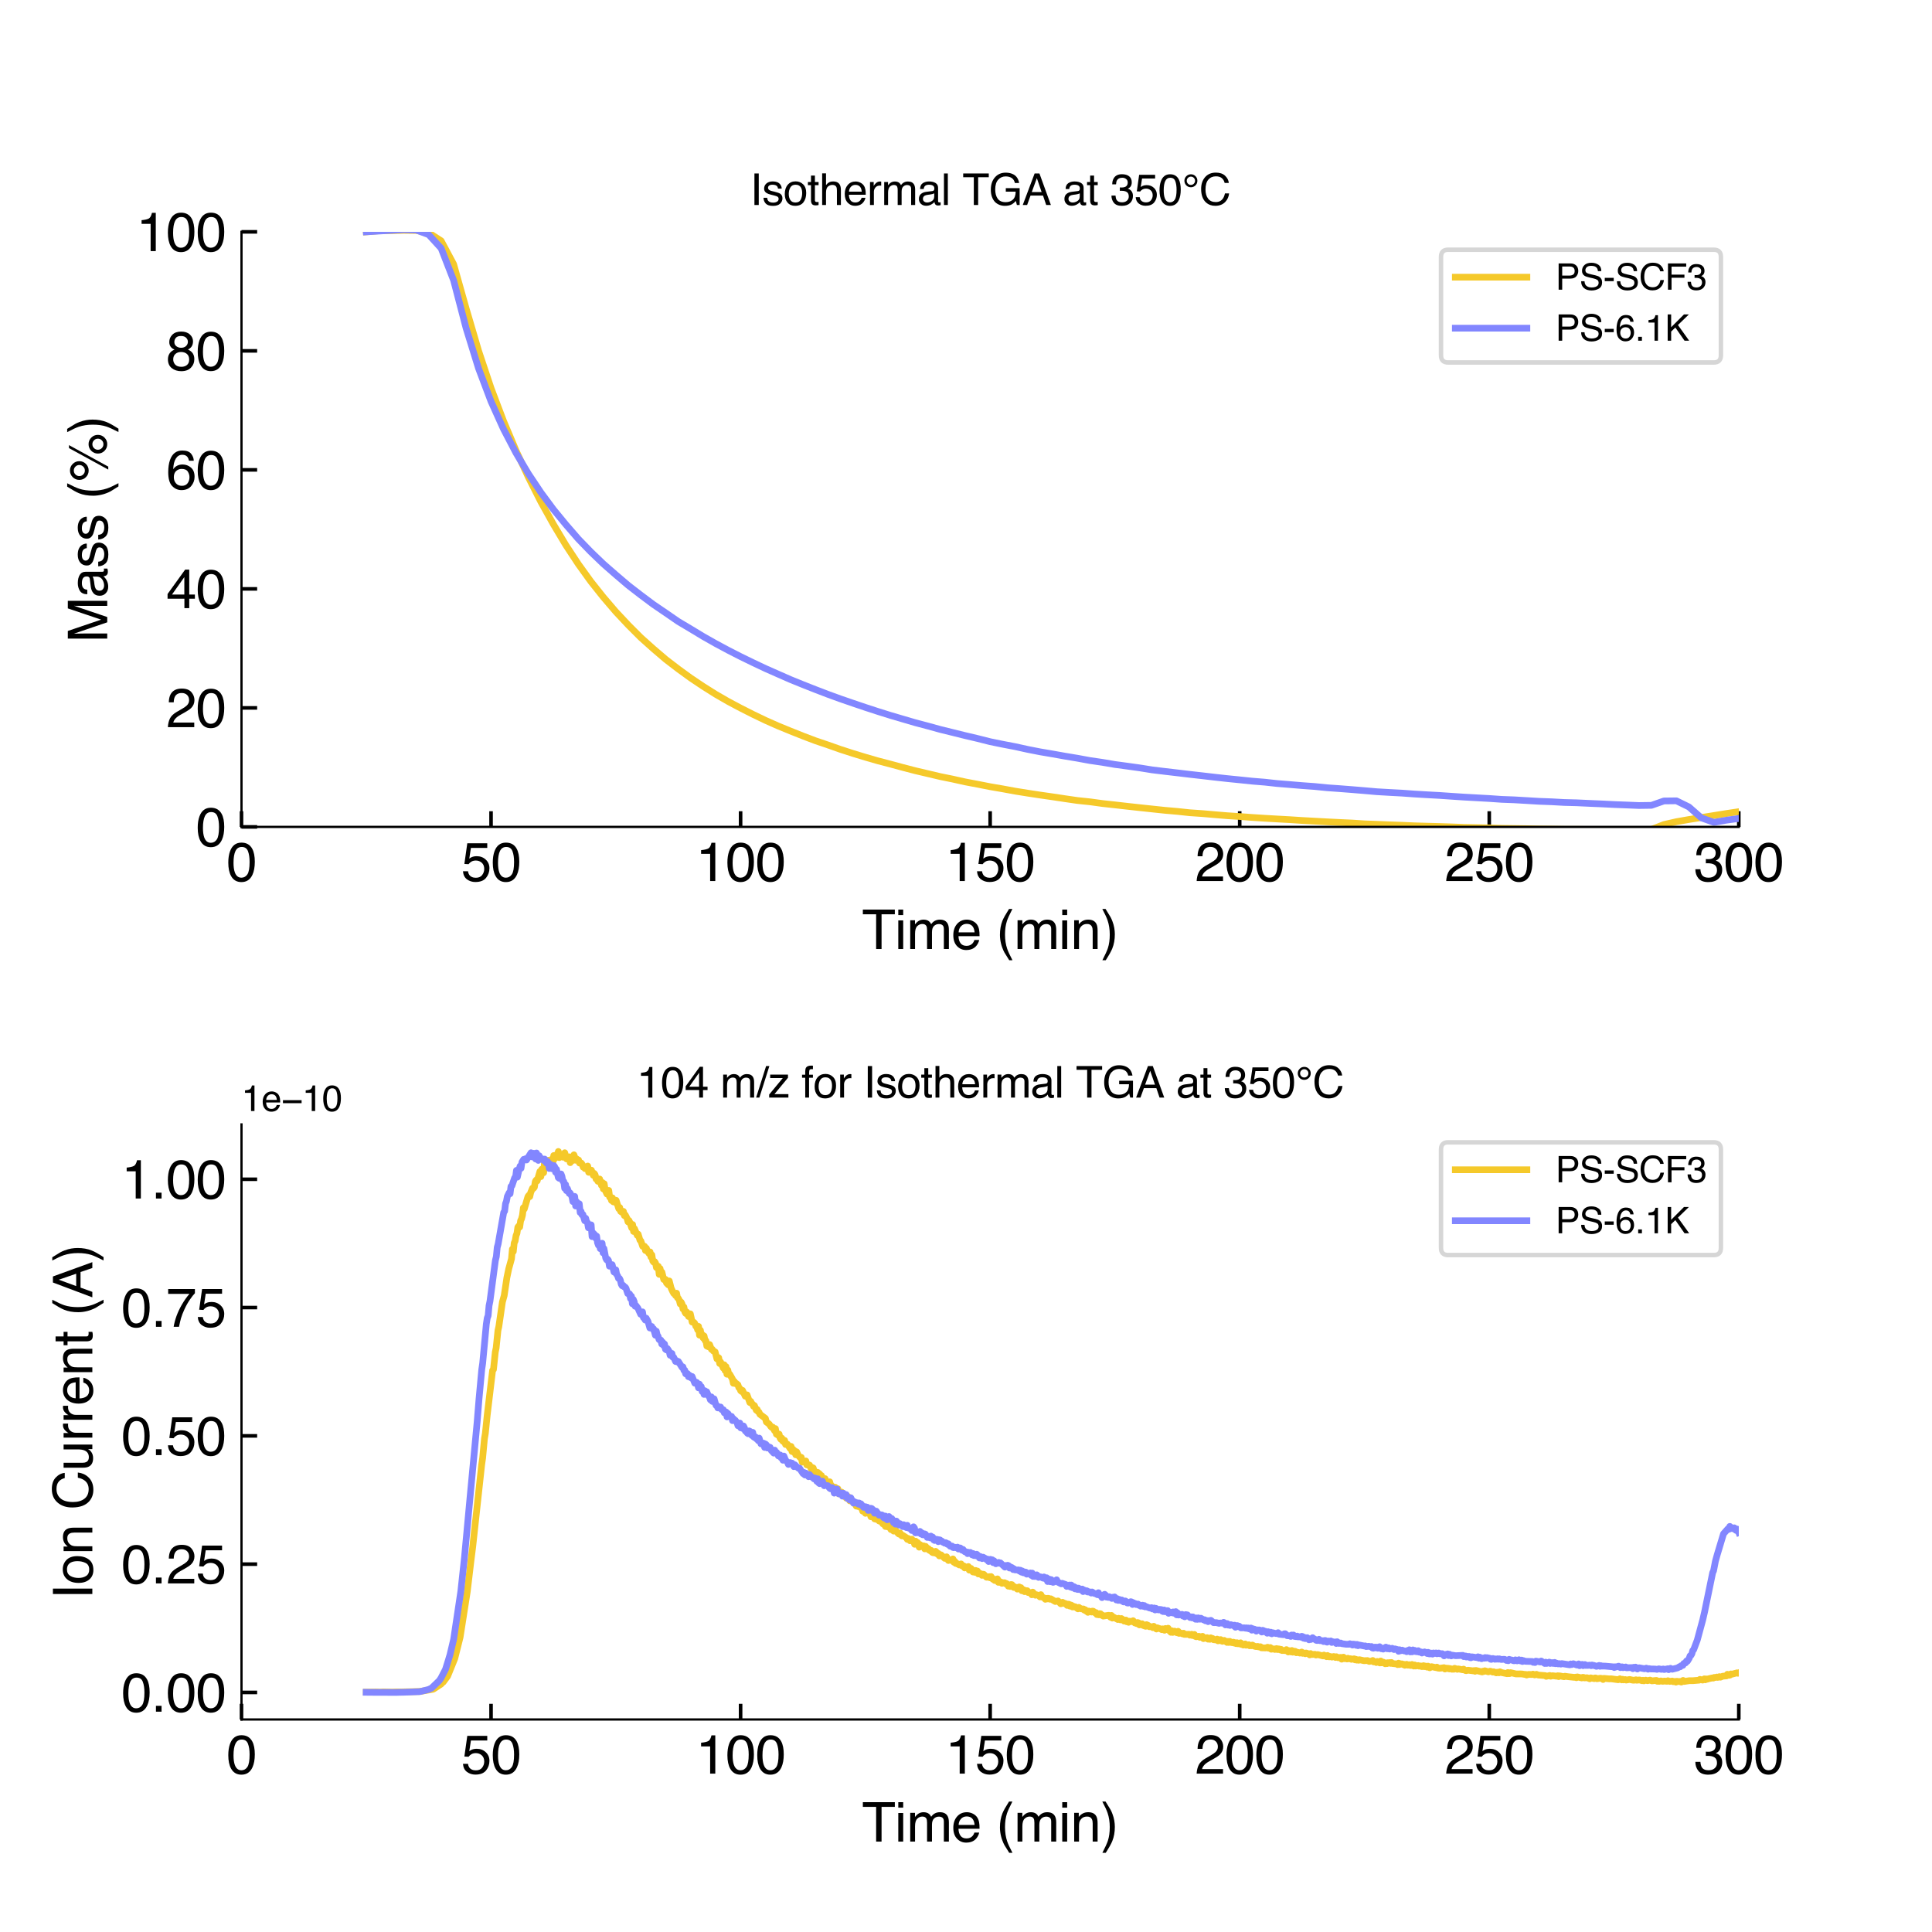 <?xml version="1.0" encoding="utf-8" standalone="no"?>
<!DOCTYPE svg PUBLIC "-//W3C//DTD SVG 1.1//EN"
  "http://www.w3.org/Graphics/SVG/1.1/DTD/svg11.dtd">
<svg xmlns:xlink="http://www.w3.org/1999/xlink" width="432pt" height="432pt" viewBox="0 0 432 432" xmlns="http://www.w3.org/2000/svg" version="1.1">
 <defs>
  <style type="text/css">*{stroke-linejoin: round; stroke-linecap: butt}</style>
 </defs>
 <g id="figure_1">
  <g id="patch_1">
   <path d="M 0 432 
L 432 432 
L 432 0 
L 0 0 
z
" style="fill: #ffffff"/>
  </g>
  <g id="axes_1">
   <g id="patch_2">
    <path d="M 54 184.896 
L 388.8 184.896 
L 388.8 51.84 
L 54 51.84 
z
" style="fill: #ffffff"/>
   </g>
   <g id="matplotlib.axis_1">
    <g id="xtick_1">
     <g id="line2d_1">
      <defs>
       <path id="mdc2fe08108" d="M 0 0 
L 0 -3.5 
" style="stroke: #000000; stroke-width: 0.8"/>
      </defs>
      <g>
       <use xlink:href="#mdc2fe08108" x="54" y="184.896" style="stroke: #000000; stroke-width: 0.8"/>
      </g>
     </g>
     <g id="text_1">
      <!-- 0 -->
      <g transform="translate(50.663 197.004) scale(0.12 -0.12)">
       <defs>
        <path id="Helvetica-30" d="M 1731 4475 
Q 2600 4475 2988 3759 
Q 3288 3206 3288 2244 
Q 3288 1331 3016 734 
Q 2622 -122 1728 -122 
Q 922 -122 528 578 
Q 200 1163 200 2147 
Q 200 2909 397 3456 
Q 766 4475 1731 4475 
z
M 1725 391 
Q 2163 391 2422 778 
Q 2681 1166 2681 2222 
Q 2681 2984 2493 3476 
Q 2306 3969 1766 3969 
Q 1269 3969 1039 3501 
Q 809 3034 809 2125 
Q 809 1441 956 1025 
Q 1181 391 1725 391 
z
" transform="scale(0.016)"/>
       </defs>
       <use xlink:href="#Helvetica-30"/>
      </g>
     </g>
    </g>
    <g id="xtick_2">
     <g id="line2d_2">
      <g>
       <use xlink:href="#mdc2fe08108" x="109.8" y="184.896" style="stroke: #000000; stroke-width: 0.8"/>
      </g>
     </g>
     <g id="text_2">
      <!-- 50 -->
      <g transform="translate(103.127 197.004) scale(0.12 -0.12)">
       <defs>
        <path id="Helvetica-35" d="M 791 1141 
Q 847 659 1238 475 
Q 1438 381 1700 381 
Q 2200 381 2440 700 
Q 2681 1019 2681 1406 
Q 2681 1875 2395 2131 
Q 2109 2388 1709 2388 
Q 1419 2388 1211 2275 
Q 1003 2163 856 1963 
L 369 1991 
L 709 4400 
L 3034 4400 
L 3034 3856 
L 1131 3856 
L 941 2613 
Q 1097 2731 1238 2791 
Q 1488 2894 1816 2894 
Q 2431 2894 2859 2497 
Q 3288 2100 3288 1491 
Q 3288 856 2895 371 
Q 2503 -113 1644 -113 
Q 1097 -113 676 195 
Q 256 503 206 1141 
L 791 1141 
z
" transform="scale(0.016)"/>
       </defs>
       <use xlink:href="#Helvetica-35"/>
       <use xlink:href="#Helvetica-30" x="55.615"/>
      </g>
     </g>
    </g>
    <g id="xtick_3">
     <g id="line2d_3">
      <g>
       <use xlink:href="#mdc2fe08108" x="165.6" y="184.896" style="stroke: #000000; stroke-width: 0.8"/>
      </g>
     </g>
     <g id="text_3">
      <!-- 100 -->
      <g transform="translate(155.59 197.004) scale(0.12 -0.12)">
       <defs>
        <path id="Helvetica-31" d="M 613 3169 
L 613 3600 
Q 1222 3659 1462 3798 
Q 1703 3938 1822 4456 
L 2266 4456 
L 2266 0 
L 1666 0 
L 1666 3169 
L 613 3169 
z
" transform="scale(0.016)"/>
       </defs>
       <use xlink:href="#Helvetica-31"/>
       <use xlink:href="#Helvetica-30" x="55.615"/>
       <use xlink:href="#Helvetica-30" x="111.23"/>
      </g>
     </g>
    </g>
    <g id="xtick_4">
     <g id="line2d_4">
      <g>
       <use xlink:href="#mdc2fe08108" x="221.4" y="184.896" style="stroke: #000000; stroke-width: 0.8"/>
      </g>
     </g>
     <g id="text_4">
      <!-- 150 -->
      <g transform="translate(211.39 197.004) scale(0.12 -0.12)">
       <use xlink:href="#Helvetica-31"/>
       <use xlink:href="#Helvetica-35" x="55.615"/>
       <use xlink:href="#Helvetica-30" x="111.23"/>
      </g>
     </g>
    </g>
    <g id="xtick_5">
     <g id="line2d_5">
      <g>
       <use xlink:href="#mdc2fe08108" x="277.2" y="184.896" style="stroke: #000000; stroke-width: 0.8"/>
      </g>
     </g>
     <g id="text_5">
      <!-- 200 -->
      <g transform="translate(267.19 197.004) scale(0.12 -0.12)">
       <defs>
        <path id="Helvetica-32" d="M 200 0 
Q 231 578 439 1006 
Q 647 1434 1250 1784 
L 1850 2131 
Q 2253 2366 2416 2531 
Q 2672 2791 2672 3125 
Q 2672 3516 2437 3745 
Q 2203 3975 1813 3975 
Q 1234 3975 1013 3538 
Q 894 3303 881 2888 
L 309 2888 
Q 319 3472 525 3841 
Q 891 4491 1816 4491 
Q 2584 4491 2939 4075 
Q 3294 3659 3294 3150 
Q 3294 2613 2916 2231 
Q 2697 2009 2131 1694 
L 1703 1456 
Q 1397 1288 1222 1134 
Q 909 863 828 531 
L 3272 531 
L 3272 0 
L 200 0 
z
" transform="scale(0.016)"/>
       </defs>
       <use xlink:href="#Helvetica-32"/>
       <use xlink:href="#Helvetica-30" x="55.615"/>
       <use xlink:href="#Helvetica-30" x="111.23"/>
      </g>
     </g>
    </g>
    <g id="xtick_6">
     <g id="line2d_6">
      <g>
       <use xlink:href="#mdc2fe08108" x="333" y="184.896" style="stroke: #000000; stroke-width: 0.8"/>
      </g>
     </g>
     <g id="text_6">
      <!-- 250 -->
      <g transform="translate(322.99 197.004) scale(0.12 -0.12)">
       <use xlink:href="#Helvetica-32"/>
       <use xlink:href="#Helvetica-35" x="55.615"/>
       <use xlink:href="#Helvetica-30" x="111.23"/>
      </g>
     </g>
    </g>
    <g id="xtick_7">
     <g id="line2d_7">
      <g>
       <use xlink:href="#mdc2fe08108" x="388.8" y="184.896" style="stroke: #000000; stroke-width: 0.8"/>
      </g>
     </g>
     <g id="text_7">
      <!-- 300 -->
      <g transform="translate(378.79 197.004) scale(0.12 -0.12)">
       <defs>
        <path id="Helvetica-33" d="M 1663 -122 
Q 869 -122 511 314 
Q 153 750 153 1375 
L 741 1375 
Q 778 941 903 744 
Q 1122 391 1694 391 
Q 2138 391 2406 628 
Q 2675 866 2675 1241 
Q 2675 1703 2392 1887 
Q 2109 2072 1606 2072 
Q 1550 2072 1492 2070 
Q 1434 2069 1375 2066 
L 1375 2563 
Q 1463 2553 1522 2550 
Q 1581 2547 1650 2547 
Q 1966 2547 2169 2647 
Q 2525 2822 2525 3272 
Q 2525 3606 2287 3787 
Q 2050 3969 1734 3969 
Q 1172 3969 956 3594 
Q 838 3388 822 3006 
L 266 3006 
Q 266 3506 466 3856 
Q 809 4481 1675 4481 
Q 2359 4481 2734 4176 
Q 3109 3872 3109 3294 
Q 3109 2881 2888 2625 
Q 2750 2466 2531 2375 
Q 2884 2278 3082 2001 
Q 3281 1725 3281 1325 
Q 3281 684 2859 281 
Q 2438 -122 1663 -122 
z
" transform="scale(0.016)"/>
       </defs>
       <use xlink:href="#Helvetica-33"/>
       <use xlink:href="#Helvetica-30" x="55.615"/>
       <use xlink:href="#Helvetica-30" x="111.23"/>
      </g>
     </g>
    </g>
    <g id="text_8">
     <!-- Time (min) -->
     <g transform="translate(192.738 212.202) scale(0.12 -0.12)">
      <defs>
       <path id="Helvetica-54" d="M 3828 4591 
L 3828 4044 
L 2281 4044 
L 2281 0 
L 1650 0 
L 1650 4044 
L 103 4044 
L 103 4591 
L 3828 4591 
z
" transform="scale(0.016)"/>
       <path id="Helvetica-69" d="M 413 3331 
L 984 3331 
L 984 0 
L 413 0 
L 413 3331 
z
M 413 4591 
L 984 4591 
L 984 3953 
L 413 3953 
L 413 4591 
z
" transform="scale(0.016)"/>
       <path id="Helvetica-6d" d="M 413 3347 
L 969 3347 
L 969 2872 
Q 1169 3119 1331 3231 
Q 1609 3422 1963 3422 
Q 2363 3422 2606 3225 
Q 2744 3113 2856 2894 
Q 3044 3163 3297 3292 
Q 3550 3422 3866 3422 
Q 4541 3422 4784 2934 
Q 4916 2672 4916 2228 
L 4916 0 
L 4331 0 
L 4331 2325 
Q 4331 2659 4164 2784 
Q 3997 2909 3756 2909 
Q 3425 2909 3186 2687 
Q 2947 2466 2947 1947 
L 2947 0 
L 2375 0 
L 2375 2184 
Q 2375 2525 2294 2681 
Q 2166 2916 1816 2916 
Q 1497 2916 1236 2669 
Q 975 2422 975 1775 
L 975 0 
L 413 0 
L 413 3347 
z
" transform="scale(0.016)"/>
       <path id="Helvetica-65" d="M 1806 3422 
Q 2163 3422 2497 3255 
Q 2831 3088 3006 2822 
Q 3175 2569 3231 2231 
Q 3281 2000 3281 1494 
L 828 1494 
Q 844 984 1069 676 
Q 1294 369 1766 369 
Q 2206 369 2469 659 
Q 2619 828 2681 1050 
L 3234 1050 
Q 3213 866 3089 639 
Q 2966 413 2813 269 
Q 2556 19 2178 -69 
Q 1975 -119 1719 -119 
Q 1094 -119 659 336 
Q 225 791 225 1609 
Q 225 2416 662 2919 
Q 1100 3422 1806 3422 
z
M 2703 1941 
Q 2669 2306 2544 2525 
Q 2313 2931 1772 2931 
Q 1384 2931 1121 2651 
Q 859 2372 844 1941 
L 2703 1941 
z
M 1753 3428 
L 1753 3428 
z
" transform="scale(0.016)"/>
       <path id="Helvetica-20" transform="scale(0.016)"/>
       <path id="Helvetica-28" d="M 1894 4666 
Q 1403 3713 1256 3263 
Q 1034 2578 1034 1681 
Q 1034 775 1288 25 
Q 1444 -438 1903 -1306 
L 1525 -1306 
Q 1069 -594 959 -397 
Q 850 -200 722 138 
Q 547 600 478 1125 
Q 444 1397 444 1644 
Q 444 2569 734 3291 
Q 919 3750 1503 4666 
L 1894 4666 
z
" transform="scale(0.016)"/>
       <path id="Helvetica-6e" d="M 413 3347 
L 947 3347 
L 947 2872 
Q 1184 3166 1450 3294 
Q 1716 3422 2041 3422 
Q 2753 3422 3003 2925 
Q 3141 2653 3141 2147 
L 3141 0 
L 2569 0 
L 2569 2109 
Q 2569 2416 2478 2603 
Q 2328 2916 1934 2916 
Q 1734 2916 1606 2875 
Q 1375 2806 1200 2600 
Q 1059 2434 1017 2257 
Q 975 2081 975 1753 
L 975 0 
L 413 0 
L 413 3347 
z
M 1734 3428 
L 1734 3428 
z
" transform="scale(0.016)"/>
       <path id="Helvetica-29" d="M 222 -1306 
Q 719 -338 863 106 
Q 1081 778 1081 1681 
Q 1081 2584 828 3334 
Q 672 3797 213 4666 
L 591 4666 
Q 1072 3897 1173 3717 
Q 1275 3538 1394 3222 
Q 1544 2831 1608 2450 
Q 1672 2069 1672 1716 
Q 1672 791 1378 66 
Q 1194 -400 613 -1306 
L 222 -1306 
z
" transform="scale(0.016)"/>
      </defs>
      <use xlink:href="#Helvetica-54"/>
      <use xlink:href="#Helvetica-69" x="61.084"/>
      <use xlink:href="#Helvetica-6d" x="83.301"/>
      <use xlink:href="#Helvetica-65" x="166.602"/>
      <use xlink:href="#Helvetica-20" x="222.217"/>
      <use xlink:href="#Helvetica-28" x="250"/>
      <use xlink:href="#Helvetica-6d" x="283.301"/>
      <use xlink:href="#Helvetica-69" x="366.602"/>
      <use xlink:href="#Helvetica-6e" x="388.818"/>
      <use xlink:href="#Helvetica-29" x="444.434"/>
     </g>
    </g>
   </g>
   <g id="matplotlib.axis_2">
    <g id="ytick_1">
     <g id="line2d_8">
      <defs>
       <path id="mb7dc4b3aba" d="M 0 0 
L 3.5 0 
" style="stroke: #000000; stroke-width: 0.8"/>
      </defs>
      <g>
       <use xlink:href="#mb7dc4b3aba" x="54" y="184.896" style="stroke: #000000; stroke-width: 0.8"/>
      </g>
     </g>
     <g id="text_9">
      <!-- 0 -->
      <g transform="translate(43.827 189.2) scale(0.12 -0.12)">
       <use xlink:href="#Helvetica-30"/>
      </g>
     </g>
    </g>
    <g id="ytick_2">
     <g id="line2d_9">
      <g>
       <use xlink:href="#mb7dc4b3aba" x="54" y="158.285" style="stroke: #000000; stroke-width: 0.8"/>
      </g>
     </g>
     <g id="text_10">
      <!-- 20 -->
      <g transform="translate(37.154 162.589) scale(0.12 -0.12)">
       <use xlink:href="#Helvetica-32"/>
       <use xlink:href="#Helvetica-30" x="55.615"/>
      </g>
     </g>
    </g>
    <g id="ytick_3">
     <g id="line2d_10">
      <g>
       <use xlink:href="#mb7dc4b3aba" x="54" y="131.674" style="stroke: #000000; stroke-width: 0.8"/>
      </g>
     </g>
     <g id="text_11">
      <!-- 40 -->
      <g transform="translate(37.154 135.978) scale(0.12 -0.12)">
       <defs>
        <path id="Helvetica-34" d="M 2116 1584 
L 2116 3613 
L 681 1584 
L 2116 1584 
z
M 2125 0 
L 2125 1094 
L 163 1094 
L 163 1644 
L 2213 4488 
L 2688 4488 
L 2688 1584 
L 3347 1584 
L 3347 1094 
L 2688 1094 
L 2688 0 
L 2125 0 
z
" transform="scale(0.016)"/>
       </defs>
       <use xlink:href="#Helvetica-34"/>
       <use xlink:href="#Helvetica-30" x="55.615"/>
      </g>
     </g>
    </g>
    <g id="ytick_4">
     <g id="line2d_11">
      <g>
       <use xlink:href="#mb7dc4b3aba" x="54" y="105.062" style="stroke: #000000; stroke-width: 0.8"/>
      </g>
     </g>
     <g id="text_12">
      <!-- 60 -->
      <g transform="translate(37.154 109.366) scale(0.12 -0.12)">
       <defs>
        <path id="Helvetica-36" d="M 1872 4494 
Q 2622 4494 2917 4105 
Q 3213 3716 3213 3303 
L 2656 3303 
Q 2606 3569 2497 3719 
Q 2294 4000 1881 4000 
Q 1409 4000 1131 3564 
Q 853 3128 822 2316 
Q 1016 2600 1309 2741 
Q 1578 2866 1909 2866 
Q 2472 2866 2890 2506 
Q 3309 2147 3309 1434 
Q 3309 825 2912 354 
Q 2516 -116 1781 -116 
Q 1153 -116 697 361 
Q 241 838 241 1966 
Q 241 2800 444 3381 
Q 834 4494 1872 4494 
z
M 1831 384 
Q 2275 384 2495 682 
Q 2716 981 2716 1388 
Q 2716 1731 2519 2042 
Q 2322 2353 1803 2353 
Q 1441 2353 1167 2112 
Q 894 1872 894 1388 
Q 894 963 1142 673 
Q 1391 384 1831 384 
z
" transform="scale(0.016)"/>
       </defs>
       <use xlink:href="#Helvetica-36"/>
       <use xlink:href="#Helvetica-30" x="55.615"/>
      </g>
     </g>
    </g>
    <g id="ytick_5">
     <g id="line2d_12">
      <g>
       <use xlink:href="#mb7dc4b3aba" x="54" y="78.451" style="stroke: #000000; stroke-width: 0.8"/>
      </g>
     </g>
     <g id="text_13">
      <!-- 80 -->
      <g transform="translate(37.154 82.755) scale(0.12 -0.12)">
       <defs>
        <path id="Helvetica-38" d="M 1741 2600 
Q 2113 2600 2322 2808 
Q 2531 3016 2531 3303 
Q 2531 3553 2331 3762 
Q 2131 3972 1722 3972 
Q 1316 3972 1134 3762 
Q 953 3553 953 3272 
Q 953 2956 1187 2778 
Q 1422 2600 1741 2600 
z
M 1775 384 
Q 2166 384 2423 595 
Q 2681 806 2681 1225 
Q 2681 1659 2415 1884 
Q 2150 2109 1734 2109 
Q 1331 2109 1076 1879 
Q 822 1650 822 1244 
Q 822 894 1055 639 
Q 1288 384 1775 384 
z
M 975 2384 
Q 741 2484 609 2619 
Q 363 2869 363 3269 
Q 363 3769 725 4128 
Q 1088 4488 1753 4488 
Q 2397 4488 2762 4148 
Q 3128 3809 3128 3356 
Q 3128 2938 2916 2678 
Q 2797 2531 2547 2391 
Q 2825 2263 2984 2097 
Q 3281 1784 3281 1284 
Q 3281 694 2884 283 
Q 2488 -128 1763 -128 
Q 1109 -128 657 226 
Q 206 581 206 1256 
Q 206 1653 400 1942 
Q 594 2231 975 2384 
z
" transform="scale(0.016)"/>
       </defs>
       <use xlink:href="#Helvetica-38"/>
       <use xlink:href="#Helvetica-30" x="55.615"/>
      </g>
     </g>
    </g>
    <g id="ytick_6">
     <g id="line2d_13">
      <g>
       <use xlink:href="#mb7dc4b3aba" x="54" y="51.84" style="stroke: #000000; stroke-width: 0.8"/>
      </g>
     </g>
     <g id="text_14">
      <!-- 100 -->
      <g transform="translate(30.481 56.144) scale(0.12 -0.12)">
       <use xlink:href="#Helvetica-31"/>
       <use xlink:href="#Helvetica-30" x="55.615"/>
       <use xlink:href="#Helvetica-30" x="111.23"/>
      </g>
     </g>
    </g>
    <g id="text_15">
     <!-- Mass (%) -->
     <g transform="translate(23.979 143.7) rotate(-90) scale(0.12 -0.12)">
      <defs>
       <path id="Helvetica-4d" d="M 472 4591 
L 1363 4591 
L 2681 709 
L 3991 4591 
L 4872 4591 
L 4872 0 
L 4281 0 
L 4281 2709 
Q 4281 2850 4287 3175 
Q 4294 3500 4294 3872 
L 2984 0 
L 2369 0 
L 1050 3872 
L 1050 3731 
Q 1050 3563 1058 3217 
Q 1066 2872 1066 2709 
L 1066 0 
L 472 0 
L 472 4591 
z
" transform="scale(0.016)"/>
       <path id="Helvetica-61" d="M 844 891 
Q 844 647 1022 506 
Q 1200 366 1444 366 
Q 1741 366 2019 503 
Q 2488 731 2488 1250 
L 2488 1703 
Q 2384 1638 2221 1594 
Q 2059 1550 1903 1531 
L 1563 1488 
Q 1256 1447 1103 1359 
Q 844 1213 844 891 
z
M 2206 2028 
Q 2400 2053 2466 2191 
Q 2503 2266 2503 2406 
Q 2503 2694 2298 2823 
Q 2094 2953 1713 2953 
Q 1272 2953 1088 2716 
Q 984 2584 953 2325 
L 428 2325 
Q 444 2944 830 3186 
Q 1216 3428 1725 3428 
Q 2316 3428 2684 3203 
Q 3050 2978 3050 2503 
L 3050 575 
Q 3050 488 3086 434 
Q 3122 381 3238 381 
Q 3275 381 3322 386 
Q 3369 391 3422 400 
L 3422 -16 
Q 3291 -53 3222 -62 
Q 3153 -72 3034 -72 
Q 2744 -72 2613 134 
Q 2544 244 2516 444 
Q 2344 219 2022 53 
Q 1700 -113 1313 -113 
Q 847 -113 551 170 
Q 256 453 256 878 
Q 256 1344 547 1600 
Q 838 1856 1309 1916 
L 2206 2028 
z
M 1741 3428 
L 1741 3428 
z
" transform="scale(0.016)"/>
       <path id="Helvetica-73" d="M 747 1050 
Q 772 769 888 619 
Q 1100 347 1625 347 
Q 1938 347 2175 483 
Q 2413 619 2413 903 
Q 2413 1119 2222 1231 
Q 2100 1300 1741 1391 
L 1294 1503 
Q 866 1609 663 1741 
Q 300 1969 300 2372 
Q 300 2847 642 3140 
Q 984 3434 1563 3434 
Q 2319 3434 2653 2991 
Q 2863 2709 2856 2384 
L 2325 2384 
Q 2309 2575 2191 2731 
Q 1997 2953 1519 2953 
Q 1200 2953 1036 2831 
Q 872 2709 872 2509 
Q 872 2291 1088 2159 
Q 1213 2081 1456 2022 
L 1828 1931 
Q 2434 1784 2641 1647 
Q 2969 1431 2969 969 
Q 2969 522 2630 197 
Q 2291 -128 1597 -128 
Q 850 -128 539 211 
Q 228 550 206 1050 
L 747 1050 
z
M 1578 3428 
L 1578 3428 
z
" transform="scale(0.016)"/>
       <path id="Helvetica-25" d="M 4363 2175 
Q 4813 2175 5131 1856 
Q 5450 1538 5450 1088 
Q 5450 638 5131 319 
Q 4813 0 4363 0 
Q 3909 0 3590 319 
Q 3272 638 3272 1088 
Q 3272 1538 3590 1856 
Q 3909 2175 4363 2175 
z
M 3909 4456 
L 4256 4456 
L 1753 -119 
L 1406 -119 
L 3909 4456 
z
M 1294 2606 
Q 1563 2606 1752 2795 
Q 1941 2984 1941 3250 
Q 1941 3516 1752 3705 
Q 1563 3894 1294 3894 
Q 1028 3894 839 3706 
Q 650 3519 650 3250 
Q 650 2984 839 2795 
Q 1028 2606 1294 2606 
z
M 1294 4341 
Q 1747 4341 2065 4020 
Q 2384 3700 2384 3250 
Q 2384 2800 2065 2481 
Q 1747 2163 1294 2163 
Q 844 2163 525 2481 
Q 206 2800 206 3250 
Q 206 3700 525 4020 
Q 844 4341 1294 4341 
z
M 4363 444 
Q 4628 444 4817 633 
Q 5006 822 5006 1088 
Q 5006 1353 4817 1542 
Q 4628 1731 4363 1731 
Q 4094 1731 3905 1542 
Q 3716 1353 3716 1088 
Q 3716 822 3905 633 
Q 4094 444 4363 444 
z
" transform="scale(0.016)"/>
      </defs>
      <use xlink:href="#Helvetica-4d"/>
      <use xlink:href="#Helvetica-61" x="83.301"/>
      <use xlink:href="#Helvetica-73" x="138.916"/>
      <use xlink:href="#Helvetica-73" x="188.916"/>
      <use xlink:href="#Helvetica-20" x="238.916"/>
      <use xlink:href="#Helvetica-28" x="266.699"/>
      <use xlink:href="#Helvetica-25" x="300"/>
      <use xlink:href="#Helvetica-29" x="388.916"/>
     </g>
    </g>
   </g>
   <g id="line2d_14">
    <path d="M 81.9 51.84 
L 84.69 51.588 
L 87.48 51.579 
L 90.27 51.507 
L 93.06 51.543 
L 95.85 52.041 
L 98.64 53.854 
L 101.43 59.074 
L 104.22 68.96 
L 107.01 78.447 
L 109.8 86.804 
L 112.59 94.151 
L 115.38 100.746 
L 118.17 106.749 
L 120.96 112.249 
L 123.75 117.25 
L 126.54 121.913 
L 129.33 126.151 
L 132.12 130.023 
L 134.91 133.528 
L 137.7 136.791 
L 140.49 139.766 
L 143.28 142.558 
L 146.07 145.055 
L 148.86 147.439 
L 151.65 149.58 
L 154.44 151.607 
L 157.23 153.478 
L 160.02 155.235 
L 162.81 156.846 
L 165.6 158.329 
L 168.39 159.742 
L 171.18 161.083 
L 173.97 162.318 
L 176.76 163.465 
L 179.55 164.575 
L 182.34 165.632 
L 185.13 166.577 
L 187.92 167.562 
L 190.71 168.465 
L 193.5 169.314 
L 196.29 170.12 
L 199.08 170.848 
L 201.87 171.604 
L 204.66 172.33 
L 207.45 172.984 
L 210.24 173.643 
L 213.03 174.21 
L 215.82 174.831 
L 218.61 175.359 
L 221.4 175.907 
L 224.19 176.387 
L 226.98 176.9 
L 229.77 177.347 
L 232.56 177.772 
L 235.35 178.171 
L 238.14 178.591 
L 240.93 178.996 
L 243.72 179.287 
L 246.51 179.668 
L 249.3 179.973 
L 252.09 180.291 
L 254.88 180.597 
L 257.67 180.894 
L 260.46 181.188 
L 263.25 181.431 
L 266.04 181.73 
L 268.83 181.919 
L 271.62 182.162 
L 274.41 182.396 
L 277.2 182.576 
L 279.99 182.784 
L 282.78 182.963 
L 285.57 183.125 
L 288.36 183.278 
L 291.15 183.458 
L 293.94 183.611 
L 296.73 183.763 
L 299.52 183.904 
L 302.31 184.03 
L 305.1 184.213 
L 307.89 184.315 
L 310.68 184.429 
L 313.47 184.528 
L 316.26 184.654 
L 319.05 184.735 
L 321.84 184.806 
L 324.63 184.897 
L 327.42 185.008 
L 330.21 185.062 
L 333 185.119 
L 335.79 185.218 
L 338.58 185.254 
L 341.37 185.296 
L 344.16 185.368 
L 346.95 185.398 
L 349.74 185.445 
L 352.53 185.449 
L 355.32 185.482 
L 358.11 185.586 
L 360.9 185.569 
L 363.69 185.608 
L 366.48 185.59 
L 369.27 185.462 
L 372.06 184.369 
L 374.85 183.732 
L 377.64 183.245 
L 380.43 182.8 
L 383.22 182.354 
L 386.01 181.906 
L 388.8 181.491 
L 391.59 181.088 
L 394.38 180.726 
L 397.17 180.416 
L 399.96 180.141 
L 402.75 179.93 
L 405.54 179.676 
L 408.33 179.512 
L 411.12 179.335 
L 413.91 179.172 
L 416.7 179.011 
" clip-path="url(#pe03a09f853)" style="fill: none; stroke: #f5c92a; stroke-width: 1.5; stroke-linecap: square"/>
   </g>
   <g id="line2d_15">
    <path d="M 81.9 51.84 
L 84.69 51.668 
L 87.48 51.505 
L 90.27 51.348 
L 93.06 51.439 
L 95.85 52.465 
L 98.64 55.512 
L 101.43 62.687 
L 104.22 73.378 
L 107.01 82.389 
L 109.8 89.773 
L 112.59 95.944 
L 115.38 101.28 
L 118.17 105.965 
L 120.96 110.144 
L 123.75 113.914 
L 126.54 117.31 
L 129.33 120.528 
L 132.12 123.408 
L 134.91 126.088 
L 137.7 128.525 
L 140.49 130.902 
L 143.28 133.057 
L 146.07 135.143 
L 148.86 137.042 
L 151.65 138.964 
L 154.44 140.626 
L 157.23 142.314 
L 160.02 143.895 
L 162.81 145.391 
L 165.6 146.817 
L 168.39 148.175 
L 171.18 149.492 
L 173.97 150.726 
L 176.76 151.951 
L 179.55 153.084 
L 182.34 154.185 
L 185.13 155.254 
L 187.92 156.268 
L 190.71 157.231 
L 193.5 158.174 
L 196.29 159.083 
L 199.08 159.956 
L 201.87 160.778 
L 204.66 161.596 
L 207.45 162.332 
L 210.24 163.102 
L 213.03 163.789 
L 215.82 164.481 
L 218.61 165.137 
L 221.4 165.842 
L 224.19 166.414 
L 226.98 166.946 
L 229.77 167.561 
L 232.56 168.108 
L 235.35 168.584 
L 238.14 169.081 
L 240.93 169.545 
L 243.72 170.059 
L 246.51 170.466 
L 249.3 170.942 
L 252.09 171.315 
L 254.88 171.706 
L 257.67 172.152 
L 260.46 172.489 
L 263.25 172.814 
L 266.04 173.148 
L 268.83 173.461 
L 271.62 173.787 
L 274.41 174.094 
L 277.2 174.374 
L 279.99 174.666 
L 282.78 174.891 
L 285.57 175.198 
L 288.36 175.424 
L 291.15 175.659 
L 293.94 175.861 
L 296.73 176.141 
L 299.52 176.339 
L 302.31 176.556 
L 305.1 176.788 
L 307.89 177.032 
L 310.68 177.194 
L 313.47 177.342 
L 316.26 177.544 
L 319.05 177.709 
L 321.84 177.86 
L 324.63 178.052 
L 327.42 178.236 
L 330.21 178.392 
L 333 178.546 
L 335.79 178.739 
L 338.58 178.844 
L 341.37 179.007 
L 344.16 179.176 
L 346.95 179.278 
L 349.74 179.434 
L 352.53 179.506 
L 355.32 179.636 
L 358.11 179.753 
L 360.9 179.893 
L 363.69 180 
L 366.48 180.115 
L 369.27 180.074 
L 372.06 179.097 
L 374.85 179.065 
L 377.64 180.431 
L 380.43 182.879 
L 383.22 183.878 
L 386.01 183.394 
L 388.8 183.017 
L 391.59 182.562 
L 394.38 182.183 
L 397.17 181.854 
L 399.96 181.587 
L 402.75 181.337 
L 405.54 181.135 
L 408.33 180.946 
L 411.12 180.771 
L 413.91 180.6 
L 416.7 180.536 
" clip-path="url(#pe03a09f853)" style="fill: none; stroke: #8286ff; stroke-width: 1.5; stroke-linecap: square"/>
   </g>
   <g id="patch_3">
    <path d="M 54 184.896 
L 54 51.84 
" style="fill: none; stroke: #000000; stroke-width: 0.5; stroke-linejoin: miter; stroke-linecap: square"/>
   </g>
   <g id="patch_4">
    <path d="M 54 184.896 
L 388.8 184.896 
" style="fill: none; stroke: #000000; stroke-width: 0.5; stroke-linejoin: miter; stroke-linecap: square"/>
   </g>
   <g id="text_16">
    <!-- Isothermal TGA at 350°C -->
    <g transform="translate(167.729 45.84) scale(0.096 -0.096)">
     <defs>
      <path id="Helvetica-49" d="M 628 4591 
L 1256 4591 
L 1256 0 
L 628 0 
L 628 4591 
z
" transform="scale(0.016)"/>
      <path id="Helvetica-6f" d="M 1741 363 
Q 2300 363 2508 786 
Q 2716 1209 2716 1728 
Q 2716 2197 2566 2491 
Q 2328 2953 1747 2953 
Q 1231 2953 997 2559 
Q 763 2166 763 1609 
Q 763 1075 997 719 
Q 1231 363 1741 363 
z
M 1763 3444 
Q 2409 3444 2856 3012 
Q 3303 2581 3303 1744 
Q 3303 934 2909 406 
Q 2516 -122 1688 -122 
Q 997 -122 590 345 
Q 184 813 184 1600 
Q 184 2444 612 2944 
Q 1041 3444 1763 3444 
z
M 1744 3428 
L 1744 3428 
z
" transform="scale(0.016)"/>
      <path id="Helvetica-74" d="M 525 4281 
L 1094 4281 
L 1094 3347 
L 1628 3347 
L 1628 2888 
L 1094 2888 
L 1094 703 
Q 1094 528 1213 469 
Q 1278 434 1431 434 
Q 1472 434 1519 436 
Q 1566 438 1628 444 
L 1628 0 
Q 1531 -28 1426 -40 
Q 1322 -53 1200 -53 
Q 806 -53 665 148 
Q 525 350 525 672 
L 525 2888 
L 72 2888 
L 72 3347 
L 525 3347 
L 525 4281 
z
" transform="scale(0.016)"/>
      <path id="Helvetica-68" d="M 413 4606 
L 975 4606 
L 975 2894 
Q 1175 3147 1334 3250 
Q 1606 3428 2013 3428 
Q 2741 3428 3000 2919 
Q 3141 2641 3141 2147 
L 3141 0 
L 2563 0 
L 2563 2109 
Q 2563 2478 2469 2650 
Q 2316 2925 1894 2925 
Q 1544 2925 1259 2684 
Q 975 2444 975 1775 
L 975 0 
L 413 0 
L 413 4606 
z
" transform="scale(0.016)"/>
      <path id="Helvetica-72" d="M 428 3347 
L 963 3347 
L 963 2769 
Q 1028 2938 1284 3180 
Q 1541 3422 1875 3422 
Q 1891 3422 1928 3419 
Q 1966 3416 2056 3406 
L 2056 2813 
Q 2006 2822 1964 2825 
Q 1922 2828 1872 2828 
Q 1447 2828 1219 2554 
Q 991 2281 991 1925 
L 991 0 
L 428 0 
L 428 3347 
z
" transform="scale(0.016)"/>
      <path id="Helvetica-6c" d="M 428 4591 
L 991 4591 
L 991 0 
L 428 0 
L 428 4591 
z
" transform="scale(0.016)"/>
      <path id="Helvetica-47" d="M 2472 4709 
Q 3119 4709 3591 4459 
Q 4275 4100 4428 3200 
L 3813 3200 
Q 3700 3703 3347 3933 
Q 2994 4163 2456 4163 
Q 1819 4163 1383 3684 
Q 947 3206 947 2259 
Q 947 1441 1306 927 
Q 1666 413 2478 413 
Q 3100 413 3508 773 
Q 3916 1134 3925 1941 
L 2488 1941 
L 2488 2456 
L 4503 2456 
L 4503 0 
L 4103 0 
L 3953 591 
Q 3638 244 3394 109 
Q 2984 -122 2353 -122 
Q 1538 -122 950 406 
Q 309 1069 309 2225 
Q 309 3378 934 4059 
Q 1528 4709 2472 4709 
z
M 2369 4716 
L 2369 4716 
z
" transform="scale(0.016)"/>
      <path id="Helvetica-41" d="M 2844 1881 
L 2147 3909 
L 1406 1881 
L 2844 1881 
z
M 1822 4591 
L 2525 4591 
L 4191 0 
L 3509 0 
L 3044 1375 
L 1228 1375 
L 731 0 
L 94 0 
L 1822 4591 
z
" transform="scale(0.016)"/>
      <path id="Helvetica-b0" d="M 1294 4472 
Q 1691 4472 1962 4198 
Q 2234 3925 2234 3531 
Q 2234 3125 1951 2854 
Q 1669 2584 1294 2584 
Q 878 2584 612 2865 
Q 347 3147 347 3522 
Q 347 3922 626 4197 
Q 906 4472 1294 4472 
z
M 688 3525 
Q 688 3281 866 3103 
Q 1044 2925 1294 2925 
Q 1534 2925 1714 3101 
Q 1894 3278 1894 3531 
Q 1894 3775 1717 3953 
Q 1541 4131 1294 4131 
Q 1047 4131 867 3954 
Q 688 3778 688 3525 
z
" transform="scale(0.016)"/>
      <path id="Helvetica-43" d="M 2422 4716 
Q 3294 4716 3775 4256 
Q 4256 3797 4309 3213 
L 3703 3213 
Q 3600 3656 3292 3915 
Q 2984 4175 2428 4175 
Q 1750 4175 1333 3698 
Q 916 3222 916 2238 
Q 916 1431 1292 929 
Q 1669 428 2416 428 
Q 3103 428 3463 956 
Q 3653 1234 3747 1688 
L 4353 1688 
Q 4272 963 3816 472 
Q 3269 -119 2341 -119 
Q 1541 -119 997 366 
Q 281 1006 281 2344 
Q 281 3359 819 4009 
Q 1400 4716 2422 4716 
z
M 2297 4716 
L 2297 4716 
z
" transform="scale(0.016)"/>
     </defs>
     <use xlink:href="#Helvetica-49"/>
     <use xlink:href="#Helvetica-73" x="27.783"/>
     <use xlink:href="#Helvetica-6f" x="77.783"/>
     <use xlink:href="#Helvetica-74" x="133.398"/>
     <use xlink:href="#Helvetica-68" x="161.182"/>
     <use xlink:href="#Helvetica-65" x="216.797"/>
     <use xlink:href="#Helvetica-72" x="272.412"/>
     <use xlink:href="#Helvetica-6d" x="305.713"/>
     <use xlink:href="#Helvetica-61" x="389.014"/>
     <use xlink:href="#Helvetica-6c" x="444.629"/>
     <use xlink:href="#Helvetica-20" x="466.846"/>
     <use xlink:href="#Helvetica-54" x="494.629"/>
     <use xlink:href="#Helvetica-47" x="555.713"/>
     <use xlink:href="#Helvetica-41" x="633.496"/>
     <use xlink:href="#Helvetica-20" x="700.195"/>
     <use xlink:href="#Helvetica-61" x="727.979"/>
     <use xlink:href="#Helvetica-74" x="783.594"/>
     <use xlink:href="#Helvetica-20" x="811.377"/>
     <use xlink:href="#Helvetica-33" x="839.16"/>
     <use xlink:href="#Helvetica-35" x="894.775"/>
     <use xlink:href="#Helvetica-30" x="950.391"/>
     <use xlink:href="#Helvetica-b0" x="1006.006"/>
     <use xlink:href="#Helvetica-43" x="1045.996"/>
    </g>
   </g>
   <g id="legend_1">
    <g id="patch_5">
     <path d="M 323.815 81.052 
L 383.2 81.052 
Q 384.8 81.052 384.8 79.453 
L 384.8 57.44 
Q 384.8 55.84 383.2 55.84 
L 323.815 55.84 
Q 322.215 55.84 322.215 57.44 
L 322.215 79.453 
Q 322.215 81.052 323.815 81.052 
z
" style="fill: #ffffff; opacity: 0.8; stroke: #cccccc; stroke-linejoin: miter"/>
    </g>
    <g id="line2d_16">
     <path d="M 325.415 61.979 
L 333.415 61.979 
L 341.415 61.979 
" style="fill: none; stroke: #f5c92a; stroke-width: 1.5; stroke-linecap: square"/>
    </g>
    <g id="text_17">
     <!-- PS-SCF3 -->
     <g transform="translate(347.815 64.779) scale(0.08 -0.08)">
      <defs>
       <path id="Helvetica-50" d="M 547 4591 
L 2613 4591 
Q 3225 4591 3600 4245 
Q 3975 3900 3975 3275 
Q 3975 2738 3640 2339 
Q 3306 1941 2613 1941 
L 1169 1941 
L 1169 0 
L 547 0 
L 547 4591 
z
M 3347 3272 
Q 3347 3778 2972 3959 
Q 2766 4056 2406 4056 
L 1169 4056 
L 1169 2466 
L 2406 2466 
Q 2825 2466 3086 2644 
Q 3347 2822 3347 3272 
z
" transform="scale(0.016)"/>
       <path id="Helvetica-53" d="M 894 1481 
Q 916 1091 1078 847 
Q 1388 391 2169 391 
Q 2519 391 2806 491 
Q 3363 684 3363 1184 
Q 3363 1559 3128 1719 
Q 2891 1875 2384 1991 
L 1763 2131 
Q 1153 2269 900 2434 
Q 463 2722 463 3294 
Q 463 3913 891 4309 
Q 1319 4706 2103 4706 
Q 2825 4706 3329 4357 
Q 3834 4009 3834 3244 
L 3250 3244 
Q 3203 3613 3050 3809 
Q 2766 4169 2084 4169 
Q 1534 4169 1293 3937 
Q 1053 3706 1053 3400 
Q 1053 3063 1334 2906 
Q 1519 2806 2169 2656 
L 2813 2509 
Q 3278 2403 3531 2219 
Q 3969 1897 3969 1284 
Q 3969 522 3414 194 
Q 2859 -134 2125 -134 
Q 1269 -134 784 303 
Q 300 738 309 1481 
L 894 1481 
z
M 2150 4716 
L 2150 4716 
z
" transform="scale(0.016)"/>
       <path id="Helvetica-2d" d="M 266 2072 
L 1834 2072 
L 1834 1494 
L 266 1494 
L 266 2072 
z
" transform="scale(0.016)"/>
       <path id="Helvetica-46" d="M 547 4591 
L 3731 4591 
L 3731 4028 
L 1169 4028 
L 1169 2634 
L 3422 2634 
L 3422 2088 
L 1169 2088 
L 1169 0 
L 547 0 
L 547 4591 
z
" transform="scale(0.016)"/>
      </defs>
      <use xlink:href="#Helvetica-50"/>
      <use xlink:href="#Helvetica-53" x="66.699"/>
      <use xlink:href="#Helvetica-2d" x="133.398"/>
      <use xlink:href="#Helvetica-53" x="166.699"/>
      <use xlink:href="#Helvetica-43" x="233.398"/>
      <use xlink:href="#Helvetica-46" x="305.615"/>
      <use xlink:href="#Helvetica-33" x="366.699"/>
     </g>
    </g>
    <g id="line2d_17">
     <path d="M 325.415 73.385 
L 333.415 73.385 
L 341.415 73.385 
" style="fill: none; stroke: #8286ff; stroke-width: 1.5; stroke-linecap: square"/>
    </g>
    <g id="text_18">
     <!-- PS-6.1K -->
     <g transform="translate(347.815 76.185) scale(0.08 -0.08)">
      <defs>
       <path id="Helvetica-2e" d="M 547 681 
L 1200 681 
L 1200 0 
L 547 0 
L 547 681 
z
" transform="scale(0.016)"/>
       <path id="Helvetica-4b" d="M 488 4591 
L 1094 4591 
L 1094 2353 
L 3331 4591 
L 4191 4591 
L 2281 2741 
L 4244 0 
L 3434 0 
L 1828 2303 
L 1094 1600 
L 1094 0 
L 488 0 
L 488 4591 
z
" transform="scale(0.016)"/>
      </defs>
      <use xlink:href="#Helvetica-50"/>
      <use xlink:href="#Helvetica-53" x="66.699"/>
      <use xlink:href="#Helvetica-2d" x="133.398"/>
      <use xlink:href="#Helvetica-36" x="166.699"/>
      <use xlink:href="#Helvetica-2e" x="222.314"/>
      <use xlink:href="#Helvetica-31" x="250.098"/>
      <use xlink:href="#Helvetica-4b" x="305.713"/>
     </g>
    </g>
   </g>
  </g>
  <g id="axes_2">
   <g id="patch_6">
    <path d="M 54 384.48 
L 388.8 384.48 
L 388.8 251.424 
L 54 251.424 
z
" style="fill: #ffffff"/>
   </g>
   <g id="matplotlib.axis_3">
    <g id="xtick_8">
     <g id="line2d_18">
      <g>
       <use xlink:href="#mdc2fe08108" x="54" y="384.48" style="stroke: #000000; stroke-width: 0.8"/>
      </g>
     </g>
     <g id="text_19">
      <!-- 0 -->
      <g transform="translate(50.663 396.588) scale(0.12 -0.12)">
       <use xlink:href="#Helvetica-30"/>
      </g>
     </g>
    </g>
    <g id="xtick_9">
     <g id="line2d_19">
      <g>
       <use xlink:href="#mdc2fe08108" x="109.8" y="384.48" style="stroke: #000000; stroke-width: 0.8"/>
      </g>
     </g>
     <g id="text_20">
      <!-- 50 -->
      <g transform="translate(103.127 396.588) scale(0.12 -0.12)">
       <use xlink:href="#Helvetica-35"/>
       <use xlink:href="#Helvetica-30" x="55.615"/>
      </g>
     </g>
    </g>
    <g id="xtick_10">
     <g id="line2d_20">
      <g>
       <use xlink:href="#mdc2fe08108" x="165.6" y="384.48" style="stroke: #000000; stroke-width: 0.8"/>
      </g>
     </g>
     <g id="text_21">
      <!-- 100 -->
      <g transform="translate(155.59 396.588) scale(0.12 -0.12)">
       <use xlink:href="#Helvetica-31"/>
       <use xlink:href="#Helvetica-30" x="55.615"/>
       <use xlink:href="#Helvetica-30" x="111.23"/>
      </g>
     </g>
    </g>
    <g id="xtick_11">
     <g id="line2d_21">
      <g>
       <use xlink:href="#mdc2fe08108" x="221.4" y="384.48" style="stroke: #000000; stroke-width: 0.8"/>
      </g>
     </g>
     <g id="text_22">
      <!-- 150 -->
      <g transform="translate(211.39 396.588) scale(0.12 -0.12)">
       <use xlink:href="#Helvetica-31"/>
       <use xlink:href="#Helvetica-35" x="55.615"/>
       <use xlink:href="#Helvetica-30" x="111.23"/>
      </g>
     </g>
    </g>
    <g id="xtick_12">
     <g id="line2d_22">
      <g>
       <use xlink:href="#mdc2fe08108" x="277.2" y="384.48" style="stroke: #000000; stroke-width: 0.8"/>
      </g>
     </g>
     <g id="text_23">
      <!-- 200 -->
      <g transform="translate(267.19 396.588) scale(0.12 -0.12)">
       <use xlink:href="#Helvetica-32"/>
       <use xlink:href="#Helvetica-30" x="55.615"/>
       <use xlink:href="#Helvetica-30" x="111.23"/>
      </g>
     </g>
    </g>
    <g id="xtick_13">
     <g id="line2d_23">
      <g>
       <use xlink:href="#mdc2fe08108" x="333" y="384.48" style="stroke: #000000; stroke-width: 0.8"/>
      </g>
     </g>
     <g id="text_24">
      <!-- 250 -->
      <g transform="translate(322.99 396.588) scale(0.12 -0.12)">
       <use xlink:href="#Helvetica-32"/>
       <use xlink:href="#Helvetica-35" x="55.615"/>
       <use xlink:href="#Helvetica-30" x="111.23"/>
      </g>
     </g>
    </g>
    <g id="xtick_14">
     <g id="line2d_24">
      <g>
       <use xlink:href="#mdc2fe08108" x="388.8" y="384.48" style="stroke: #000000; stroke-width: 0.8"/>
      </g>
     </g>
     <g id="text_25">
      <!-- 300 -->
      <g transform="translate(378.79 396.588) scale(0.12 -0.12)">
       <use xlink:href="#Helvetica-33"/>
       <use xlink:href="#Helvetica-30" x="55.615"/>
       <use xlink:href="#Helvetica-30" x="111.23"/>
      </g>
     </g>
    </g>
    <g id="text_26">
     <!-- Time (min) -->
     <g transform="translate(192.738 411.786) scale(0.12 -0.12)">
      <use xlink:href="#Helvetica-54"/>
      <use xlink:href="#Helvetica-69" x="61.084"/>
      <use xlink:href="#Helvetica-6d" x="83.301"/>
      <use xlink:href="#Helvetica-65" x="166.602"/>
      <use xlink:href="#Helvetica-20" x="222.217"/>
      <use xlink:href="#Helvetica-28" x="250"/>
      <use xlink:href="#Helvetica-6d" x="283.301"/>
      <use xlink:href="#Helvetica-69" x="366.602"/>
      <use xlink:href="#Helvetica-6e" x="388.818"/>
      <use xlink:href="#Helvetica-29" x="444.434"/>
     </g>
    </g>
   </g>
   <g id="matplotlib.axis_4">
    <g id="ytick_7">
     <g id="line2d_25">
      <g>
       <use xlink:href="#mb7dc4b3aba" x="54" y="378.432" style="stroke: #000000; stroke-width: 0.8"/>
      </g>
     </g>
     <g id="text_27">
      <!-- 0.00 -->
      <g transform="translate(27.147 382.736) scale(0.12 -0.12)">
       <use xlink:href="#Helvetica-30"/>
       <use xlink:href="#Helvetica-2e" x="55.615"/>
       <use xlink:href="#Helvetica-30" x="83.398"/>
       <use xlink:href="#Helvetica-30" x="139.014"/>
      </g>
     </g>
    </g>
    <g id="ytick_8">
     <g id="line2d_26">
      <g>
       <use xlink:href="#mb7dc4b3aba" x="54" y="349.746" style="stroke: #000000; stroke-width: 0.8"/>
      </g>
     </g>
     <g id="text_28">
      <!-- 0.25 -->
      <g transform="translate(27.147 354.05) scale(0.12 -0.12)">
       <use xlink:href="#Helvetica-30"/>
       <use xlink:href="#Helvetica-2e" x="55.615"/>
       <use xlink:href="#Helvetica-32" x="83.398"/>
       <use xlink:href="#Helvetica-35" x="139.014"/>
      </g>
     </g>
    </g>
    <g id="ytick_9">
     <g id="line2d_27">
      <g>
       <use xlink:href="#mb7dc4b3aba" x="54" y="321.06" style="stroke: #000000; stroke-width: 0.8"/>
      </g>
     </g>
     <g id="text_29">
      <!-- 0.50 -->
      <g transform="translate(27.147 325.364) scale(0.12 -0.12)">
       <use xlink:href="#Helvetica-30"/>
       <use xlink:href="#Helvetica-2e" x="55.615"/>
       <use xlink:href="#Helvetica-35" x="83.398"/>
       <use xlink:href="#Helvetica-30" x="139.014"/>
      </g>
     </g>
    </g>
    <g id="ytick_10">
     <g id="line2d_28">
      <g>
       <use xlink:href="#mb7dc4b3aba" x="54" y="292.373" style="stroke: #000000; stroke-width: 0.8"/>
      </g>
     </g>
     <g id="text_30">
      <!-- 0.75 -->
      <g transform="translate(27.147 296.677) scale(0.12 -0.12)">
       <defs>
        <path id="Helvetica-37" d="M 3347 4400 
L 3347 3909 
Q 3131 3700 2773 3181 
Q 2416 2663 2141 2063 
Q 1869 1478 1728 997 
Q 1638 688 1494 0 
L 872 0 
Q 1084 1281 1809 2550 
Q 2238 3294 2709 3834 
L 234 3834 
L 234 4400 
L 3347 4400 
z
" transform="scale(0.016)"/>
       </defs>
       <use xlink:href="#Helvetica-30"/>
       <use xlink:href="#Helvetica-2e" x="55.615"/>
       <use xlink:href="#Helvetica-37" x="83.398"/>
       <use xlink:href="#Helvetica-35" x="139.014"/>
      </g>
     </g>
    </g>
    <g id="ytick_11">
     <g id="line2d_29">
      <g>
       <use xlink:href="#mb7dc4b3aba" x="54" y="263.687" style="stroke: #000000; stroke-width: 0.8"/>
      </g>
     </g>
     <g id="text_31">
      <!-- 1.00 -->
      <g transform="translate(27.147 267.991) scale(0.12 -0.12)">
       <use xlink:href="#Helvetica-31"/>
       <use xlink:href="#Helvetica-2e" x="55.615"/>
       <use xlink:href="#Helvetica-30" x="83.398"/>
       <use xlink:href="#Helvetica-30" x="139.014"/>
      </g>
     </g>
    </g>
    <g id="text_32">
     <!-- Ion Current (A) -->
     <g transform="translate(20.646 357.629) rotate(-90) scale(0.12 -0.12)">
      <defs>
       <path id="Helvetica-75" d="M 975 3347 
L 975 1125 
Q 975 869 1056 706 
Q 1206 406 1616 406 
Q 2203 406 2416 931 
Q 2531 1213 2531 1703 
L 2531 3347 
L 3094 3347 
L 3094 0 
L 2563 0 
L 2569 494 
Q 2459 303 2297 172 
Q 1975 -91 1516 -91 
Q 800 -91 541 388 
Q 400 644 400 1072 
L 400 3347 
L 975 3347 
z
M 1747 3428 
L 1747 3428 
z
" transform="scale(0.016)"/>
      </defs>
      <use xlink:href="#Helvetica-49"/>
      <use xlink:href="#Helvetica-6f" x="27.783"/>
      <use xlink:href="#Helvetica-6e" x="83.398"/>
      <use xlink:href="#Helvetica-20" x="139.014"/>
      <use xlink:href="#Helvetica-43" x="166.797"/>
      <use xlink:href="#Helvetica-75" x="239.014"/>
      <use xlink:href="#Helvetica-72" x="294.629"/>
      <use xlink:href="#Helvetica-72" x="327.93"/>
      <use xlink:href="#Helvetica-65" x="361.23"/>
      <use xlink:href="#Helvetica-6e" x="416.846"/>
      <use xlink:href="#Helvetica-74" x="472.461"/>
      <use xlink:href="#Helvetica-20" x="500.244"/>
      <use xlink:href="#Helvetica-28" x="528.027"/>
      <use xlink:href="#Helvetica-41" x="561.328"/>
      <use xlink:href="#Helvetica-29" x="628.027"/>
     </g>
    </g>
    <g id="text_33">
     <!-- 1e−10 -->
     <g transform="translate(54 248.424) scale(0.08 -0.08)">
      <defs>
       <path id="Helvetica-2212" d="M 3547 1894 
L 3547 1369 
L 288 1369 
L 288 1894 
L 3547 1894 
z
" transform="scale(0.016)"/>
      </defs>
      <use xlink:href="#Helvetica-31"/>
      <use xlink:href="#Helvetica-65" x="55.615"/>
      <use xlink:href="#Helvetica-2212" x="111.23"/>
      <use xlink:href="#Helvetica-31" x="169.629"/>
      <use xlink:href="#Helvetica-30" x="225.244"/>
     </g>
    </g>
   </g>
   <g id="line2d_30">
    <path d="M 81.911 378.362 
L 84.295 378.329 
L 84.893 378.37 
L 85.688 378.311 
L 87.687 378.357 
L 88.48 378.321 
L 89.882 378.314 
L 93.885 378.214 
L 96.875 377.711 
L 98.685 376.523 
L 98.887 376.206 
L 99.089 376.136 
L 100.088 374.799 
L 101.683 370.866 
L 102.883 366.087 
L 104.485 355.878 
L 105.285 349.174 
L 105.689 345.97 
L 107.707 327.463 
L 107.915 326.034 
L 108.325 321.679 
L 108.527 320.503 
L 108.928 316.551 
L 110.141 306.431 
L 110.34 306.216 
L 110.745 302.338 
L 110.942 301.397 
L 111.341 297.508 
L 111.542 296.624 
L 112.339 291.137 
L 112.738 289.701 
L 113.344 285.67 
L 113.758 283.702 
L 114.371 281.468 
L 114.57 279.305 
L 114.774 279.857 
L 114.976 277.929 
L 115.184 277.484 
L 115.386 276.309 
L 115.593 275.78 
L 115.792 274.41 
L 115.996 274.14 
L 116.203 274.377 
L 116.41 272.958 
L 116.617 272.519 
L 116.822 271.733 
L 117.026 270.054 
L 117.226 270.347 
L 118.048 267.566 
L 118.255 267.275 
L 118.46 267.568 
L 118.663 266.662 
L 119.078 265.675 
L 119.284 265.719 
L 119.49 265.454 
L 119.697 264.182 
L 119.905 263.854 
L 120.113 264.053 
L 120.732 261.928 
L 120.94 263.095 
L 121.146 261.433 
L 121.354 261.602 
L 121.56 262.226 
L 121.767 259.744 
L 121.967 261.015 
L 122.381 260.86 
L 122.581 259.442 
L 122.787 259.593 
L 122.995 259.91 
L 123.203 259.893 
L 123.411 259.175 
L 123.619 259.908 
L 123.818 258.378 
L 124.025 259.1 
L 124.442 258.17 
L 124.649 258.527 
L 124.848 257.472 
L 125.055 258.846 
L 125.256 258.555 
L 125.461 258.645 
L 125.666 258.157 
L 125.866 258.752 
L 126.278 257.759 
L 126.684 259.135 
L 126.893 258.849 
L 127.1 259.004 
L 127.299 258.673 
L 127.503 259.974 
L 127.708 258.93 
L 127.915 258.943 
L 128.123 259.475 
L 128.331 258.223 
L 128.744 259.437 
L 128.953 259.135 
L 129.162 259.352 
L 129.37 259.378 
L 129.576 260.061 
L 129.985 260.076 
L 130.193 260.37 
L 130.4 260.989 
L 130.602 260.891 
L 130.804 261.304 
L 131.009 261.269 
L 131.216 261.411 
L 131.421 260.733 
L 131.629 262.127 
L 131.832 261.81 
L 132.039 261.827 
L 132.246 261.659 
L 132.659 262.801 
L 132.866 262.385 
L 133.073 262.679 
L 133.274 263.624 
L 133.481 263.486 
L 133.685 264.143 
L 133.884 264.193 
L 134.084 263.635 
L 134.489 265.051 
L 134.697 264.419 
L 134.899 265.843 
L 135.105 264.69 
L 135.313 266.115 
L 135.715 266.988 
L 136.12 266.183 
L 136.327 267.701 
L 136.527 267.752 
L 136.733 268.435 
L 136.939 267.844 
L 137.145 268.741 
L 137.35 268.737 
L 137.557 268.859 
L 137.765 268.393 
L 138.363 270.275 
L 138.571 270.002 
L 138.779 270.882 
L 139.193 271.151 
L 139.397 270.871 
L 139.604 271.809 
L 139.811 271.665 
L 140.224 272.464 
L 140.428 273.21 
L 140.636 272.91 
L 140.841 273.328 
L 141.255 274.569 
L 141.456 273.808 
L 141.662 275.357 
L 141.87 274.727 
L 142.486 276.213 
L 142.691 275.97 
L 143.095 277.307 
L 143.301 277.484 
L 143.708 278.69 
L 143.908 278.618 
L 144.116 278.666 
L 144.325 279.618 
L 144.531 279.1 
L 144.731 279.712 
L 145.146 280.323 
L 145.351 279.931 
L 145.552 281.074 
L 145.757 280.599 
L 145.962 281.954 
L 146.162 282.214 
L 146.369 282.098 
L 146.577 282.402 
L 146.778 283.435 
L 147.189 283.144 
L 147.397 284.956 
L 147.599 283.65 
L 147.803 284.816 
L 148.004 284.455 
L 148.415 286.105 
L 148.826 286.081 
L 149.03 286.876 
L 149.443 287.298 
L 149.65 286.429 
L 150.06 288.027 
L 150.465 288.887 
L 150.67 289.246 
L 150.877 289.309 
L 151.079 289.708 
L 151.287 289.163 
L 151.486 290.194 
L 151.689 290.336 
L 151.893 290.721 
L 152.099 291.566 
L 152.302 291.165 
L 152.508 291.566 
L 152.716 292.689 
L 152.925 292.247 
L 153.132 293.367 
L 153.336 293.693 
L 153.539 293.356 
L 153.745 293.617 
L 153.949 294.365 
L 154.361 293.776 
L 154.766 295.619 
L 154.973 295.582 
L 155.175 295.698 
L 155.382 295.945 
L 155.588 296.554 
L 155.791 296.676 
L 155.997 297.357 
L 156.201 296.589 
L 156.408 298.55 
L 156.614 297.444 
L 156.822 298.644 
L 157.03 298.418 
L 157.232 299.184 
L 157.439 298.723 
L 157.639 299.718 
L 157.844 299.793 
L 158.048 300.983 
L 158.459 301.161 
L 158.662 300.642 
L 159.077 301.719 
L 159.282 301.723 
L 159.492 302.08 
L 159.902 302.275 
L 160.308 303.853 
L 160.508 303.496 
L 160.713 303.607 
L 160.916 304.883 
L 161.117 304.527 
L 161.724 305.899 
L 161.925 305.164 
L 162.13 306.472 
L 162.336 305.582 
L 162.538 307.278 
L 162.745 306.345 
L 162.951 307.339 
L 163.154 307.271 
L 163.768 308.328 
L 163.977 309.307 
L 164.178 308.867 
L 164.382 309.372 
L 164.587 309.307 
L 165 309.641 
L 165.207 310.278 
L 165.411 310.434 
L 165.614 310.963 
L 165.82 311.132 
L 166.021 310.884 
L 166.635 312.193 
L 166.843 311.928 
L 167.046 311.902 
L 167.663 313.609 
L 167.869 313.351 
L 168.073 313.828 
L 168.281 313.973 
L 168.486 314.461 
L 168.693 314.29 
L 169.106 315.316 
L 169.311 315.163 
L 169.512 315.656 
L 169.72 315.774 
L 169.919 316.233 
L 171.147 317.155 
L 171.354 317.951 
L 171.971 318.404 
L 172.375 319.002 
L 172.574 319.177 
L 172.781 319.103 
L 173.19 319.912 
L 173.392 319.442 
L 173.598 320.678 
L 174.005 320.919 
L 174.213 320.672 
L 174.416 321.549 
L 174.615 321.841 
L 174.825 321.585 
L 175.033 322.254 
L 175.24 322.39 
L 175.448 322.081 
L 175.653 322.994 
L 176.062 322.92 
L 176.685 323.909 
L 176.892 323.421 
L 177.098 324.572 
L 177.306 324.053 
L 177.514 324.71 
L 177.717 324.406 
L 177.926 325.299 
L 178.135 324.638 
L 178.544 325.506 
L 178.961 325.955 
L 179.165 325.865 
L 179.372 326.936 
L 179.578 326.671 
L 179.988 326.892 
L 180.192 326.68 
L 180.393 327.546 
L 180.599 327.426 
L 180.805 327.669 
L 181.01 327.588 
L 181.422 328.503 
L 181.63 328.144 
L 181.835 328.231 
L 182.039 328.914 
L 182.452 329.277 
L 182.66 329.192 
L 182.863 329.242 
L 183.068 329.695 
L 183.271 329.566 
L 183.476 329.914 
L 183.676 329.941 
L 183.882 330.599 
L 184.489 330.626 
L 184.903 331.676 
L 185.111 331.413 
L 185.32 331.51 
L 185.525 331.335 
L 185.725 332.066 
L 185.927 332.166 
L 186.127 332.58 
L 186.738 332.549 
L 186.945 333.053 
L 187.355 332.886 
L 187.559 334.029 
L 187.97 333.683 
L 188.178 333.635 
L 188.383 333.812 
L 188.586 334.379 
L 188.793 334.574 
L 189.001 334.438 
L 189.204 334.968 
L 189.409 335.033 
L 189.608 334.615 
L 190.02 335.596 
L 190.226 335.572 
L 190.64 335.692 
L 190.847 336.099 
L 191.053 335.953 
L 191.462 336.775 
L 191.665 336.187 
L 191.871 336.856 
L 192.077 336.723 
L 192.484 337.145 
L 192.689 337.2 
L 192.896 337.905 
L 193.102 337.627 
L 193.308 337.826 
L 193.513 338.386 
L 193.716 337.784 
L 193.918 338.29 
L 194.331 338.321 
L 194.532 338.522 
L 194.736 339.15 
L 194.944 338.68 
L 195.145 338.793 
L 195.556 339.623 
L 195.762 339.68 
L 195.97 339.579 
L 196.177 339.809 
L 196.382 339.465 
L 196.582 340.104 
L 196.787 340.163 
L 196.992 340.091 
L 197.192 340.273 
L 197.39 340.732 
L 197.596 340.678 
L 197.994 341.328 
L 198.201 340.986 
L 198.406 341.387 
L 198.613 341.017 
L 199.226 342.022 
L 199.425 341.916 
L 199.826 342.359 
L 200.034 341.912 
L 200.847 342.901 
L 201.051 343.035 
L 201.249 342.77 
L 201.657 343.429 
L 201.856 343.306 
L 202.676 343.838 
L 202.88 344.208 
L 203.078 344.002 
L 203.485 344.514 
L 203.891 344.175 
L 204.1 344.573 
L 204.307 344.547 
L 204.513 345.309 
L 204.72 344.604 
L 204.925 344.904 
L 205.131 344.878 
L 205.329 345.158 
L 205.536 345.954 
L 205.739 345.385 
L 205.946 345.79 
L 206.154 345.639 
L 206.565 345.668 
L 206.772 346.333 
L 206.977 345.775 
L 207.379 346.372 
L 207.586 346.267 
L 207.793 346.646 
L 208.001 346.756 
L 208.198 346.664 
L 208.403 347.071 
L 208.602 347.189 
L 208.806 347.154 
L 209.012 347.259 
L 209.216 346.887 
L 209.421 347.103 
L 209.622 347.508 
L 209.823 347.36 
L 210.032 347.905 
L 210.427 347.668 
L 211.249 348.454 
L 211.657 348.104 
L 212.056 348.927 
L 212.462 348.787 
L 212.67 348.916 
L 212.878 348.85 
L 213.077 348.581 
L 213.283 349.316 
L 213.486 349.11 
L 213.684 349.579 
L 213.882 349.531 
L 214.08 349.708 
L 214.278 349.734 
L 214.48 349.925 
L 214.89 349.693 
L 215.096 350.119 
L 215.301 350.22 
L 215.505 350.143 
L 215.708 350.594 
L 215.915 350.378 
L 216.123 350.371 
L 216.323 350.516 
L 216.527 350.279 
L 216.731 351.085 
L 216.937 351.017 
L 217.144 350.712 
L 217.555 351.498 
L 217.756 351.428 
L 217.955 351.575 
L 218.153 351.157 
L 218.344 351.387 
L 218.554 351.284 
L 218.753 351.94 
L 218.96 351.756 
L 219.365 351.912 
L 219.573 352.251 
L 219.78 351.991 
L 219.988 352.03 
L 220.593 352.676 
L 220.793 352.584 
L 220.996 352.695 
L 221.194 352.533 
L 221.399 352.807 
L 221.605 352.52 
L 222.012 353.131 
L 222.22 353.148 
L 222.425 353.4 
L 222.622 353.131 
L 222.827 353.376 
L 223.034 353.043 
L 223.231 353.812 
L 223.433 353.558 
L 223.642 353.836 
L 223.839 353.766 
L 224.042 354.037 
L 224.241 353.903 
L 224.639 353.897 
L 224.839 354.131 
L 225.043 354.074 
L 225.249 354.243 
L 225.456 354.674 
L 225.665 354.553 
L 225.867 354.739 
L 226.066 354.308 
L 226.271 354.335 
L 226.667 354.954 
L 226.866 354.803 
L 227.269 355.052 
L 227.468 355.326 
L 227.674 354.932 
L 227.879 354.842 
L 228.077 355.068 
L 228.277 354.993 
L 228.475 355.689 
L 228.683 355.438 
L 228.881 355.468 
L 229.083 355.895 
L 229.487 355.678 
L 229.693 355.685 
L 229.901 356.092 
L 230.508 356.114 
L 230.717 356.595 
L 230.918 356.002 
L 231.527 356.694 
L 231.733 356.578 
L 232.145 356.731 
L 232.343 356.773 
L 232.542 357.072 
L 232.74 356.569 
L 232.94 357.037 
L 233.546 357.35 
L 233.745 357.607 
L 233.945 357.388 
L 234.144 357.523 
L 234.343 357.377 
L 234.539 357.418 
L 234.748 357.587 
L 234.949 357.493 
L 235.762 357.979 
L 235.968 358.099 
L 236.575 357.97 
L 237.189 358.615 
L 237.393 358.532 
L 237.592 358.276 
L 237.797 358.532 
L 237.997 358.475 
L 238.402 358.624 
L 238.609 358.968 
L 238.807 358.696 
L 239.013 358.716 
L 239.211 359.128 
L 239.415 358.874 
L 239.612 358.95 
L 239.818 359.325 
L 240.018 359.167 
L 240.217 359.32 
L 240.414 359.274 
L 241.026 359.738 
L 241.23 359.41 
L 241.636 359.708 
L 242.052 359.778 
L 242.256 359.762 
L 242.454 360.029 
L 242.661 359.946 
L 242.858 360.237 
L 243.056 360.207 
L 243.254 360.522 
L 243.453 360.237 
L 244.057 360.456 
L 244.254 360.25 
L 244.467 360.281 
L 244.867 360.644 
L 245.07 360.581 
L 245.268 361.016 
L 245.474 360.885 
L 245.673 361.08 
L 245.879 360.813 
L 246.084 360.843 
L 246.283 361.159 
L 246.488 361.141 
L 246.688 361.362 
L 247.911 361.178 
L 248.109 361.305 
L 248.315 361.623 
L 248.513 361.209 
L 248.713 361.809 
L 248.921 361.555 
L 249.93 362.119 
L 250.129 361.857 
L 250.332 362.124 
L 250.54 362.2 
L 250.741 361.907 
L 251.145 362.183 
L 251.345 362.474 
L 251.546 362.443 
L 251.752 362.253 
L 251.952 362.634 
L 252.151 362.476 
L 252.359 362.752 
L 252.558 362.507 
L 253.162 362.607 
L 253.363 362.397 
L 253.76 362.901 
L 253.967 362.909 
L 254.16 363.039 
L 254.361 362.802 
L 254.571 362.866 
L 254.767 363.327 
L 254.965 363.1 
L 255.165 363.15 
L 255.366 363.071 
L 255.562 363.428 
L 256.167 363.645 
L 256.367 363.275 
L 256.775 363.468 
L 256.976 363.732 
L 257.578 363.728 
L 257.781 363.945 
L 257.98 363.643 
L 258.578 364.249 
L 258.776 363.975 
L 259.185 364.133 
L 259.389 364.174 
L 259.787 364.391 
L 259.995 364.218 
L 260.395 364.529 
L 260.596 364.137 
L 260.999 364.336 
L 261.199 364.074 
L 261.399 364.603 
L 261.599 364.623 
L 261.805 364.986 
L 262.012 364.638 
L 262.217 365.01 
L 262.618 364.726 
L 263.02 365.041 
L 263.228 365.091 
L 263.428 364.759 
L 263.63 365.223 
L 264.034 365.157 
L 264.44 365.35 
L 264.646 365.188 
L 264.847 365.457 
L 265.852 365.429 
L 266.05 365.625 
L 266.251 365.612 
L 266.455 365.42 
L 266.659 365.711 
L 267.068 365.468 
L 267.275 365.903 
L 267.476 365.978 
L 268.077 365.877 
L 268.279 366.103 
L 268.477 365.947 
L 268.69 366.138 
L 268.887 365.882 
L 269.087 366.394 
L 269.907 366.179 
L 270.113 366.518 
L 270.32 366.363 
L 270.524 366.551 
L 270.729 366.221 
L 270.929 366.365 
L 271.135 366.363 
L 271.333 366.632 
L 271.938 366.696 
L 272.144 366.51 
L 272.345 366.895 
L 272.549 366.63 
L 272.749 366.845 
L 272.949 366.623 
L 273.149 366.926 
L 273.349 367.004 
L 273.749 366.799 
L 274.365 367.247 
L 274.572 367.024 
L 274.772 367.256 
L 274.976 367.017 
L 275.378 367.28 
L 275.58 367.304 
L 275.785 367.195 
L 275.985 367.394 
L 276.185 367.306 
L 276.387 367.514 
L 276.595 367.317 
L 276.797 367.551 
L 276.999 367.473 
L 277.199 367.593 
L 277.401 367.335 
L 277.6 367.698 
L 277.804 367.689 
L 278.008 367.838 
L 278.215 367.777 
L 278.422 367.589 
L 278.62 367.873 
L 279.235 367.764 
L 279.434 368.002 
L 279.633 367.926 
L 279.833 367.985 
L 280.037 367.84 
L 280.431 368.07 
L 280.838 368.183 
L 281.234 368.142 
L 281.439 368.256 
L 281.841 368.214 
L 282.043 368.455 
L 283.039 368.486 
L 283.436 368.324 
L 283.639 368.542 
L 283.84 368.528 
L 284.038 368.393 
L 284.239 368.771 
L 284.84 368.687 
L 285.037 368.816 
L 285.244 368.782 
L 285.444 368.625 
L 285.645 368.842 
L 285.842 368.695 
L 286.042 368.718 
L 286.234 368.92 
L 286.444 368.796 
L 286.643 369.052 
L 287.252 369.053 
L 287.449 369.093 
L 287.651 368.859 
L 288.058 369.383 
L 288.257 369.086 
L 288.656 369.37 
L 288.856 369.055 
L 289.057 369.432 
L 289.456 369.212 
L 289.653 369.256 
L 289.853 369.555 
L 290.252 369.481 
L 290.653 369.634 
L 291.057 369.402 
L 291.259 369.687 
L 291.66 369.631 
L 291.858 369.779 
L 292.053 369.617 
L 292.45 369.749 
L 292.651 369.813 
L 292.847 370.037 
L 293.045 369.738 
L 293.242 369.95 
L 294.042 369.911 
L 294.245 370.075 
L 294.638 369.966 
L 295.837 370.271 
L 296.039 370.08 
L 296.636 370.445 
L 296.832 370.172 
L 297.224 370.479 
L 297.423 370.383 
L 297.822 370.528 
L 298.22 370.396 
L 298.617 370.612 
L 298.812 370.441 
L 299.207 370.666 
L 299.803 370.593 
L 300.005 370.998 
L 300.398 370.544 
L 300.596 370.891 
L 300.793 370.792 
L 301.195 370.953 
L 301.395 370.792 
L 301.596 370.914 
L 301.989 370.897 
L 302.193 371.031 
L 302.788 370.91 
L 302.993 371.147 
L 303.193 371.029 
L 303.392 371.21 
L 303.592 371.134 
L 303.796 371.238 
L 303.986 371.114 
L 304.978 371.336 
L 305.768 371.304 
L 306.162 371.495 
L 306.759 371.399 
L 306.954 371.288 
L 307.159 371.602 
L 307.554 371.592 
L 307.752 371.746 
L 307.947 371.505 
L 308.146 371.626 
L 308.343 371.597 
L 308.537 371.837 
L 308.735 371.408 
L 308.932 371.813 
L 309.327 371.669 
L 309.731 372.019 
L 309.932 371.829 
L 310.13 371.99 
L 310.329 371.783 
L 310.524 371.844 
L 310.721 371.759 
L 310.921 371.933 
L 311.118 371.733 
L 311.316 371.963 
L 312.316 372.063 
L 312.517 372.211 
L 312.716 371.888 
L 312.916 372.19 
L 313.12 372.003 
L 313.32 372.103 
L 313.517 372.051 
L 313.714 372.193 
L 313.912 372.15 
L 314.114 372.362 
L 314.519 372.135 
L 314.718 372.331 
L 314.921 372.341 
L 315.122 372.226 
L 315.322 372.393 
L 315.525 372.405 
L 315.726 372.175 
L 316.128 372.531 
L 316.326 372.292 
L 316.524 372.528 
L 317.113 372.417 
L 317.316 372.551 
L 317.711 372.513 
L 317.904 372.65 
L 318.109 372.639 
L 318.306 372.45 
L 318.506 372.662 
L 318.704 372.535 
L 319.103 372.775 
L 319.302 372.549 
L 319.699 372.922 
L 320.102 372.672 
L 321.088 372.887 
L 321.289 372.773 
L 321.487 372.983 
L 321.894 373.03 
L 322.292 372.988 
L 322.889 372.892 
L 323.087 373.192 
L 323.482 373 
L 323.679 373.101 
L 323.878 373.035 
L 324.076 373.179 
L 324.272 373.092 
L 324.671 373.253 
L 324.869 373.168 
L 325.067 373.245 
L 325.261 373.035 
L 325.856 373.265 
L 326.06 373.168 
L 327.054 373.367 
L 327.254 373.222 
L 327.649 373.524 
L 327.847 373.565 
L 328.236 373.457 
L 329.431 373.61 
L 329.62 373.539 
L 329.823 373.708 
L 330.026 373.52 
L 331.407 373.851 
L 331.605 373.685 
L 331.806 373.748 
L 332.004 373.587 
L 332.794 373.826 
L 333.196 373.681 
L 333.591 373.796 
L 333.79 373.888 
L 333.986 373.807 
L 334.586 374.059 
L 334.781 373.911 
L 334.979 373.919 
L 335.179 374.044 
L 335.381 373.815 
L 335.78 373.997 
L 336.967 374.237 
L 337.168 373.982 
L 337.366 374.228 
L 337.562 374.213 
L 337.763 374.01 
L 338.971 374.294 
L 339.973 374.291 
L 340.363 374.308 
L 340.963 374.414 
L 341.163 374.398 
L 341.36 374.537 
L 341.759 374.402 
L 342.556 374.426 
L 342.756 374.339 
L 343.156 374.518 
L 343.547 374.373 
L 343.95 374.546 
L 345.535 374.671 
L 345.734 374.837 
L 346.33 374.691 
L 346.528 374.642 
L 346.727 374.807 
L 347.122 374.687 
L 348.118 374.811 
L 348.317 374.696 
L 348.517 374.895 
L 348.719 374.722 
L 349.719 374.927 
L 349.917 374.81 
L 350.313 374.87 
L 350.71 374.923 
L 352.095 375.063 
L 352.291 375.016 
L 352.489 375.143 
L 352.687 374.96 
L 353.681 375.193 
L 353.88 375.056 
L 354.082 375.061 
L 354.278 375.185 
L 354.877 375.146 
L 355.473 375.378 
L 355.674 375.172 
L 356.473 375.348 
L 356.667 375.188 
L 356.871 375.222 
L 357.072 375.369 
L 357.867 375.25 
L 358.262 375.323 
L 358.454 375.539 
L 358.655 375.286 
L 359.844 375.4 
L 360.242 375.381 
L 361.829 375.595 
L 362.22 375.382 
L 362.62 375.623 
L 362.819 375.488 
L 363.018 375.621 
L 363.421 375.553 
L 363.616 375.666 
L 364.404 375.532 
L 364.801 375.628 
L 365.197 375.699 
L 365.593 375.682 
L 365.793 375.601 
L 365.992 375.704 
L 366.588 375.634 
L 367.179 375.807 
L 367.377 375.711 
L 367.579 375.837 
L 367.983 375.688 
L 368.377 375.804 
L 368.97 375.679 
L 369.368 375.845 
L 370.372 375.741 
L 370.574 375.941 
L 370.776 375.882 
L 370.971 375.958 
L 371.37 375.864 
L 371.766 375.948 
L 372.164 375.893 
L 372.755 375.942 
L 372.951 375.817 
L 373.344 375.964 
L 373.938 375.888 
L 374.14 376.026 
L 374.542 375.965 
L 374.747 376.132 
L 374.944 375.937 
L 375.536 376.017 
L 375.735 375.958 
L 375.934 376.117 
L 376.338 375.746 
L 376.536 375.986 
L 377.733 375.804 
L 378.126 375.802 
L 378.524 375.807 
L 379.911 375.69 
L 380.108 375.512 
L 380.704 375.673 
L 381.095 375.396 
L 381.292 375.612 
L 381.492 375.416 
L 381.693 375.49 
L 382.085 375.365 
L 382.883 375.187 
L 383.082 375.226 
L 383.279 375.079 
L 383.673 375.076 
L 383.875 374.99 
L 384.07 375.07 
L 384.469 374.905 
L 384.664 375.029 
L 385.251 374.796 
L 386.043 374.739 
L 386.244 374.378 
L 386.635 374.596 
L 386.832 374.551 
L 387.028 374.292 
L 387.222 374.361 
L 388.42 374.052 
L 388.618 374.145 
L 388.813 374.045 
L 388.813 374.045 
" clip-path="url(#pd53293f973)" style="fill: none; stroke: #f5c92a; stroke-width: 1.5; stroke-linecap: square"/>
   </g>
   <g id="line2d_31">
    <path d="M 81.875 378.4 
L 82.668 378.411 
L 88.648 378.432 
L 89.45 378.403 
L 90.05 378.401 
L 93.845 378.256 
L 95.838 377.777 
L 96.233 377.578 
L 96.435 377.515 
L 98.221 375.802 
L 98.619 375.207 
L 99.619 373.259 
L 100.219 371.335 
L 100.626 369.982 
L 101.43 366.58 
L 103.045 355.807 
L 103.857 348.259 
L 105.068 335.195 
L 106.697 317.89 
L 107.104 312.854 
L 107.719 306.225 
L 107.922 304.859 
L 108.744 296.055 
L 108.946 294.726 
L 109.149 294.19 
L 109.353 291.938 
L 109.556 290.962 
L 110.771 281.827 
L 110.98 280.982 
L 111.18 278.918 
L 111.388 278.159 
L 112.629 271.1 
L 112.835 270.818 
L 113.04 269.128 
L 113.24 268.614 
L 113.444 267.529 
L 113.846 266.701 
L 114.052 266.931 
L 114.255 265.296 
L 114.463 265.152 
L 115.07 263.375 
L 115.276 263.274 
L 115.481 261.7 
L 115.685 263.208 
L 116.094 261.401 
L 116.3 260.733 
L 116.503 261.239 
L 116.709 259.858 
L 117.11 259.232 
L 117.318 259.221 
L 117.519 259.096 
L 117.725 259.38 
L 118.742 257.761 
L 118.947 258.678 
L 119.352 257.886 
L 119.559 258.787 
L 119.761 259.148 
L 119.96 257.813 
L 120.364 259.466 
L 120.563 258.422 
L 120.765 258.879 
L 121.377 259.194 
L 121.581 259.503 
L 121.787 259.173 
L 122.194 260.065 
L 122.399 259.678 
L 122.606 260.041 
L 122.813 261.271 
L 123.013 260.302 
L 123.213 261.166 
L 123.415 261.326 
L 123.617 261.282 
L 123.823 260.617 
L 124.028 260.875 
L 124.229 262.123 
L 124.433 261.453 
L 124.836 263.305 
L 125.037 263.471 
L 125.446 262.501 
L 125.652 263.033 
L 125.854 264.119 
L 126.058 264.187 
L 126.259 265.71 
L 126.461 264.865 
L 126.668 266.235 
L 126.872 265.758 
L 127.282 266.863 
L 127.49 266.776 
L 127.896 267.601 
L 128.1 268.682 
L 128.302 268.737 
L 128.503 267.52 
L 128.712 269.665 
L 128.916 268.691 
L 129.121 269.726 
L 129.322 269.643 
L 129.525 269.161 
L 129.727 271.129 
L 129.932 270.871 
L 130.139 271.645 
L 130.341 271.567 
L 130.749 272.961 
L 130.955 272.396 
L 131.158 273.158 
L 131.366 273.39 
L 131.572 274.536 
L 131.771 273.79 
L 131.978 274.182 
L 132.182 273.88 
L 132.383 276.508 
L 132.586 275.675 
L 132.998 276.086 
L 133.204 276.872 
L 133.407 276.401 
L 133.607 277.872 
L 133.815 278.443 
L 134.02 278.255 
L 134.224 279.211 
L 134.427 279.084 
L 134.634 277.992 
L 134.841 280.135 
L 135.041 279.181 
L 135.451 281.35 
L 135.657 281.704 
L 135.857 281.555 
L 136.063 281.838 
L 136.268 283.12 
L 136.471 282.713 
L 136.881 282.787 
L 137.284 284.422 
L 137.489 284.543 
L 137.692 283.934 
L 137.892 284.969 
L 138.097 285.25 
L 138.301 285.856 
L 138.506 285.854 
L 138.711 286.256 
L 138.916 287.16 
L 139.123 287.506 
L 139.333 287.405 
L 139.537 287.734 
L 139.746 287.769 
L 139.955 288.003 
L 140.365 289.242 
L 140.779 289.327 
L 140.983 290.373 
L 141.19 289.835 
L 141.394 291.529 
L 141.604 290.553 
L 141.811 291.073 
L 142.016 292.085 
L 142.224 291.947 
L 142.64 292.509 
L 143.258 293.879 
L 143.668 293.339 
L 143.869 294.621 
L 144.071 294.796 
L 144.278 295.17 
L 144.484 294.744 
L 144.9 295.492 
L 145.31 296.939 
L 145.727 296.602 
L 145.93 297.171 
L 146.136 297.12 
L 146.546 298.569 
L 146.75 297.652 
L 146.951 298.508 
L 147.159 298.808 
L 147.363 299.517 
L 147.564 299.677 
L 147.765 299.648 
L 147.968 300.539 
L 148.172 300.119 
L 148.381 300.87 
L 148.589 300.519 
L 148.797 301.688 
L 149.007 301.843 
L 149.212 301.526 
L 149.626 302.148 
L 149.835 303.043 
L 150.038 302.73 
L 150.246 302.644 
L 150.447 303.489 
L 150.654 303.509 
L 151.064 304.437 
L 151.267 304.244 
L 151.474 304.551 
L 151.682 304.428 
L 152.506 305.748 
L 152.712 305.643 
L 152.915 306.402 
L 153.118 306.38 
L 153.32 307.201 
L 153.524 307.024 
L 153.73 307.149 
L 153.934 307.836 
L 154.143 307.494 
L 154.347 307.967 
L 154.552 308.105 
L 154.754 307.792 
L 155.16 308.814 
L 155.365 309.293 
L 155.573 309.035 
L 155.782 309.107 
L 155.984 309.51 
L 156.19 310.333 
L 156.392 309.499 
L 156.601 310.103 
L 156.802 310.044 
L 157.004 311.149 
L 157.212 310.793 
L 157.421 311.793 
L 157.623 310.985 
L 157.825 311.771 
L 158.029 311.2 
L 158.439 312.143 
L 158.646 312.408 
L 158.852 313.014 
L 159.061 312.346 
L 159.27 313.355 
L 159.475 313.268 
L 159.679 312.784 
L 160.091 314.224 
L 160.298 314.27 
L 160.505 314.815 
L 160.712 314.546 
L 160.916 314.642 
L 161.125 314.616 
L 161.334 315.146 
L 161.538 315.295 
L 161.747 315.222 
L 161.954 315.92 
L 162.361 315.73 
L 162.566 316.827 
L 162.771 316.063 
L 163.178 316.706 
L 163.585 316.719 
L 163.789 317.656 
L 163.992 317.218 
L 164.196 317.568 
L 164.402 317.575 
L 164.807 318.131 
L 165.011 318.796 
L 165.22 318.634 
L 165.425 318.199 
L 165.633 319.271 
L 165.842 319.243 
L 166.044 319.398 
L 166.252 318.853 
L 166.458 319.254 
L 166.663 319.998 
L 166.873 319.967 
L 167.081 320.427 
L 167.285 320.582 
L 167.493 319.95 
L 167.699 320.048 
L 168.109 320.972 
L 168.314 320.278 
L 168.517 321.296 
L 168.727 321.436 
L 168.931 321.293 
L 169.134 321.729 
L 169.343 321.639 
L 169.547 322.138 
L 169.748 321.567 
L 170.156 322.854 
L 170.362 322.609 
L 170.565 322.9 
L 170.769 322.712 
L 170.971 323.655 
L 171.172 322.891 
L 171.378 323.092 
L 171.581 323.777 
L 171.787 323.493 
L 172.202 323.626 
L 172.41 324.261 
L 173.019 324.92 
L 173.224 324.259 
L 173.429 324.716 
L 173.631 324.747 
L 173.839 325.045 
L 174.047 325.55 
L 174.252 325.581 
L 174.453 325.338 
L 174.655 325.97 
L 174.863 326.001 
L 175.069 326.511 
L 175.273 325.574 
L 175.68 326.548 
L 176.083 326.938 
L 176.286 327.443 
L 176.697 327.034 
L 176.9 327.358 
L 177.104 327.157 
L 177.312 327.437 
L 177.513 327.947 
L 177.722 327.524 
L 178.133 327.947 
L 178.543 328.31 
L 178.75 328.251 
L 179.568 329.498 
L 179.778 329.245 
L 179.983 329.809 
L 180.187 329.396 
L 180.395 329.785 
L 180.599 329.752 
L 180.8 330.188 
L 181.001 329.713 
L 181.412 330.21 
L 181.819 330.455 
L 182.024 330.687 
L 182.227 330.49 
L 182.434 330.693 
L 182.642 331.238 
L 182.852 330.661 
L 183.06 331.582 
L 183.267 331.742 
L 183.472 331.49 
L 183.676 331.624 
L 183.886 331.199 
L 184.291 332.212 
L 184.492 332.09 
L 185.098 332.204 
L 185.512 332.784 
L 185.716 332.902 
L 185.925 332.615 
L 186.129 332.652 
L 186.338 332.937 
L 186.539 333.871 
L 186.745 333.497 
L 186.946 333.574 
L 187.149 332.956 
L 187.556 334.033 
L 187.971 333.854 
L 188.18 333.849 
L 188.384 334.545 
L 188.592 333.895 
L 188.797 334.528 
L 189.001 334.263 
L 189.209 334.193 
L 189.409 334.97 
L 189.615 335.138 
L 189.822 335.075 
L 190.027 335.425 
L 190.234 334.9 
L 190.855 336.099 
L 191.063 335.791 
L 191.272 335.944 
L 191.675 336.029 
L 191.884 336.307 
L 192.089 336.071 
L 192.296 336.454 
L 192.499 336.252 
L 193.103 337.04 
L 193.312 337.04 
L 193.511 336.9 
L 193.712 337.183 
L 193.915 337.007 
L 194.122 337.728 
L 194.321 337.511 
L 194.522 337.699 
L 194.721 337.257 
L 194.921 337.309 
L 195.326 337.686 
L 195.533 338.351 
L 195.932 337.898 
L 196.548 338.789 
L 196.747 338.66 
L 196.953 338.839 
L 197.158 338.734 
L 197.365 338.839 
L 197.566 339.332 
L 197.765 339.459 
L 197.965 338.995 
L 198.375 339.824 
L 198.784 339.104 
L 198.988 339.599 
L 199.189 339.78 
L 199.394 339.537 
L 199.594 339.826 
L 199.802 340.47 
L 200.009 340.275 
L 200.215 340.796 
L 200.423 340.115 
L 200.834 340.662 
L 201.039 341.021 
L 201.241 340.7 
L 201.448 340.921 
L 201.653 340.956 
L 201.852 341.343 
L 202.052 340.929 
L 202.251 341.391 
L 202.457 341.159 
L 202.657 341.566 
L 202.864 341.059 
L 203.068 341.632 
L 203.466 341.8 
L 203.666 341.733 
L 203.872 342.214 
L 204.073 342.041 
L 204.273 341.4 
L 204.48 341.674 
L 204.687 342.742 
L 204.896 342.472 
L 205.104 342.726 
L 205.303 342.569 
L 205.502 342.615 
L 205.702 342.426 
L 205.91 342.996 
L 206.117 342.737 
L 206.323 343.186 
L 206.531 343.177 
L 206.73 342.971 
L 206.931 343.055 
L 207.346 343.775 
L 207.748 343.543 
L 207.949 343.864 
L 208.149 343.477 
L 208.356 343.691 
L 208.552 343.691 
L 208.764 344.32 
L 208.973 344.447 
L 209.175 344.158 
L 209.38 344.355 
L 209.588 344.215 
L 209.795 344.72 
L 209.999 344.291 
L 210.203 344.341 
L 210.403 344.613 
L 210.61 344.598 
L 210.812 344.834 
L 211.016 344.884 
L 211.224 345.051 
L 211.432 344.937 
L 211.64 345.035 
L 211.847 345.307 
L 212.047 345.195 
L 212.46 345.742 
L 212.871 345.701 
L 213.07 346.011 
L 213.27 346.062 
L 213.476 345.961 
L 213.891 346.105 
L 214.097 345.948 
L 214.304 346.362 
L 214.507 346.344 
L 214.711 346.127 
L 215.124 346.64 
L 215.323 346.453 
L 215.736 346.972 
L 216.146 347.027 
L 216.353 347.399 
L 216.557 347.099 
L 216.759 347.189 
L 216.968 347.13 
L 217.372 347.677 
L 217.579 347.373 
L 217.779 347.826 
L 217.979 347.78 
L 218.184 347.874 
L 218.386 347.532 
L 218.59 347.705 
L 218.999 348.362 
L 219.203 348.042 
L 219.612 348.506 
L 219.817 348.189 
L 220.425 348.526 
L 220.633 348.771 
L 220.84 348.635 
L 221.048 349.161 
L 221.457 348.671 
L 221.664 348.876 
L 221.863 348.771 
L 222.063 349.402 
L 222.263 349.001 
L 222.677 349.662 
L 223.29 349.36 
L 223.49 349.559 
L 223.689 349.456 
L 224.705 350.413 
L 224.913 350.047 
L 225.119 350.27 
L 225.321 349.997 
L 225.521 350.084 
L 225.723 350.614 
L 225.929 350.364 
L 226.34 350.555 
L 226.542 350.958 
L 226.746 350.802 
L 226.946 351.028 
L 227.347 351.054 
L 227.747 351.041 
L 227.948 351.295 
L 228.156 351.104 
L 228.356 351.522 
L 228.556 351.264 
L 228.762 351.66 
L 228.968 351.454 
L 229.169 351.75 
L 229.374 351.535 
L 229.579 351.984 
L 229.984 351.811 
L 230.189 351.84 
L 230.397 351.713 
L 230.597 352.258 
L 230.798 351.748 
L 231.001 352.492 
L 231.207 352.262 
L 231.402 352.507 
L 231.613 352.415 
L 231.817 352.137 
L 232.016 352.328 
L 232.216 352.706 
L 232.618 352.575 
L 233.225 352.877 
L 233.431 352.608 
L 233.631 352.965 
L 233.837 353.056 
L 234.045 352.796 
L 234.246 353.634 
L 234.447 353.096 
L 234.651 353.111 
L 234.851 353.682 
L 235.051 353.205 
L 235.459 353.816 
L 235.664 353.752 
L 236.267 353.247 
L 236.467 353.728 
L 237.293 354.149 
L 237.499 354.028 
L 238.315 354.313 
L 238.52 354.726 
L 238.72 354.545 
L 238.928 354.593 
L 239.129 354.418 
L 239.329 354.862 
L 239.535 354.424 
L 239.743 355.002 
L 239.947 355.011 
L 240.152 354.781 
L 240.351 355.263 
L 240.555 354.998 
L 240.755 355.337 
L 240.96 355.411 
L 241.164 355.114 
L 241.369 355.438 
L 241.574 355.311 
L 241.774 355.497 
L 241.978 355.315 
L 242.181 355.88 
L 242.379 355.525 
L 242.785 355.818 
L 242.995 355.694 
L 243.194 355.969 
L 243.4 355.886 
L 243.6 356.022 
L 243.8 355.972 
L 244.002 356.21 
L 244.203 355.969 
L 244.606 356.261 
L 245.007 356.366 
L 245.407 356.582 
L 245.606 356.134 
L 245.812 356.628 
L 246.212 356.873 
L 246.411 357.23 
L 246.81 356.604 
L 247.009 356.49 
L 247.207 356.668 
L 247.406 357.127 
L 247.608 356.994 
L 247.807 357.193 
L 248.008 357.02 
L 248.608 357.412 
L 248.81 357.149 
L 249.015 357.326 
L 249.216 357.077 
L 249.414 357.289 
L 249.62 357.755 
L 249.826 357.475 
L 250.027 357.852 
L 250.229 357.628 
L 250.432 357.69 
L 250.635 357.906 
L 250.833 357.76 
L 251.033 357.902 
L 251.231 358.191 
L 251.632 357.983 
L 251.837 358.119 
L 252.04 358.418 
L 252.239 358.451 
L 252.845 358.145 
L 253.043 358.206 
L 253.241 358.766 
L 253.447 358.381 
L 253.647 358.539 
L 253.85 358.554 
L 254.05 358.784 
L 254.454 358.67 
L 254.657 358.946 
L 254.856 358.913 
L 255.053 359.141 
L 255.46 358.926 
L 255.659 359.184 
L 255.862 359.001 
L 256.063 359.303 
L 256.263 359.237 
L 257.08 359.563 
L 257.48 359.478 
L 257.679 359.762 
L 258.082 359.552 
L 258.282 359.986 
L 258.479 359.633 
L 258.683 359.929 
L 258.886 359.841 
L 259.084 359.977 
L 259.289 359.863 
L 259.686 359.913 
L 259.889 360.261 
L 260.087 360.351 
L 260.293 359.996 
L 260.494 360.379 
L 260.697 360.137 
L 260.897 360.255 
L 261.096 360.139 
L 261.299 360.738 
L 261.696 360.513 
L 262.099 360.631 
L 262.303 360.434 
L 262.503 360.723 
L 262.701 360.714 
L 262.904 360.366 
L 263.104 361.086 
L 263.303 360.646 
L 263.507 361.126 
L 264.307 360.975 
L 264.51 361.349 
L 264.71 361.31 
L 264.909 361.518 
L 265.107 361.029 
L 265.51 361.093 
L 265.71 361.399 
L 265.915 361.452 
L 266.116 361.686 
L 266.314 361.528 
L 266.521 361.758 
L 266.721 361.544 
L 267.318 362.062 
L 267.518 361.778 
L 267.718 362.087 
L 267.926 361.763 
L 268.128 362.034 
L 268.329 362.056 
L 268.527 361.841 
L 269.141 362.216 
L 269.34 362.172 
L 269.543 362.41 
L 269.743 362.321 
L 270.144 362.605 
L 270.351 362.373 
L 270.551 362.467 
L 270.757 362.316 
L 271.363 362.831 
L 271.975 362.82 
L 272.591 362.982 
L 272.793 362.907 
L 273.402 362.94 
L 273.606 362.761 
L 273.809 362.877 
L 274.01 363.332 
L 274.415 363.036 
L 274.622 363.376 
L 274.822 363.325 
L 275.032 363.446 
L 275.228 363.282 
L 275.637 363.433 
L 275.842 363.52 
L 276.046 363.395 
L 276.25 363.855 
L 276.661 363.489 
L 276.862 363.724 
L 277.068 363.61 
L 277.469 363.999 
L 278.29 363.982 
L 278.493 364.072 
L 278.692 363.993 
L 278.892 364.12 
L 279.097 364.019 
L 279.298 364.22 
L 279.498 364.244 
L 279.7 364.028 
L 279.908 364.512 
L 280.112 364.183 
L 280.312 364.365 
L 280.513 364.299 
L 280.911 364.724 
L 281.118 364.444 
L 281.323 364.522 
L 281.527 364.45 
L 281.729 364.522 
L 282.131 364.923 
L 282.331 364.54 
L 282.534 364.621 
L 282.739 364.87 
L 282.947 364.763 
L 283.149 364.888 
L 283.349 365.19 
L 283.551 364.853 
L 283.954 365.175 
L 284.156 364.967 
L 284.364 365.321 
L 284.572 365.083 
L 285.383 365.28 
L 285.583 365.245 
L 285.782 365.072 
L 285.984 365.407 
L 286.985 365.525 
L 287.188 365.315 
L 287.389 365.31 
L 287.796 365.741 
L 288.202 365.768 
L 288.411 365.755 
L 288.611 365.906 
L 288.819 365.59 
L 289.025 365.809 
L 289.229 365.599 
L 289.43 365.899 
L 289.844 365.963 
L 290.053 365.838 
L 290.253 366.009 
L 290.665 365.976 
L 290.868 366.072 
L 291.072 365.884 
L 291.271 365.943 
L 291.471 366.311 
L 291.673 366.12 
L 291.877 366.4 
L 292.285 366.184 
L 292.484 366.343 
L 292.689 366.659 
L 292.894 366.466 
L 293.095 366.591 
L 293.299 366.49 
L 293.504 366.192 
L 293.71 366.486 
L 293.912 366.47 
L 294.311 366.779 
L 294.519 366.827 
L 294.929 366.549 
L 295.129 366.853 
L 295.734 366.862 
L 295.937 367.055 
L 296.149 366.82 
L 296.344 366.818 
L 296.546 367.127 
L 296.749 367.19 
L 296.957 366.95 
L 297.366 366.974 
L 297.572 366.923 
L 297.781 367.258 
L 297.987 367.087 
L 298.186 367.193 
L 298.592 367.142 
L 298.792 367.486 
L 298.997 367.098 
L 299.395 367.468 
L 299.8 367.381 
L 300.003 367.521 
L 301.019 367.663 
L 301.628 367.657 
L 301.831 367.543 
L 302.033 367.687 
L 302.232 367.619 
L 302.434 367.84 
L 302.635 367.632 
L 303.044 367.694 
L 303.244 367.897 
L 303.446 367.694 
L 303.654 367.983 
L 303.855 367.812 
L 305.061 368.055 
L 305.265 368.022 
L 305.466 368.173 
L 306.076 368.114 
L 306.481 368.218 
L 306.68 368.168 
L 306.88 368.495 
L 307.087 368.537 
L 307.288 368.333 
L 307.486 368.302 
L 307.685 368.476 
L 307.883 368.31 
L 308.082 368.548 
L 308.483 368.21 
L 308.683 368.571 
L 308.882 368.669 
L 309.087 368.612 
L 309.285 368.743 
L 309.492 368.48 
L 309.692 368.488 
L 309.891 368.305 
L 310.09 368.652 
L 310.288 368.665 
L 310.494 368.46 
L 310.694 368.724 
L 311.098 368.645 
L 311.298 368.562 
L 311.701 368.843 
L 311.905 368.692 
L 312.515 368.864 
L 312.722 369.236 
L 312.926 368.885 
L 313.124 369.128 
L 313.527 368.975 
L 313.933 369.144 
L 314.333 369.187 
L 314.532 369.321 
L 314.73 369.052 
L 314.93 369.226 
L 315.129 368.895 
L 315.327 369.369 
L 315.526 369.068 
L 315.726 369.355 
L 315.925 368.926 
L 316.128 369.268 
L 316.326 369.025 
L 316.527 369.289 
L 316.933 369.341 
L 317.13 369.096 
L 317.328 369.418 
L 317.737 369.371 
L 317.939 369.62 
L 318.531 369.368 
L 318.729 369.52 
L 318.931 369.481 
L 319.13 369.73 
L 319.33 369.461 
L 319.524 369.8 
L 319.722 369.825 
L 319.921 369.625 
L 320.319 369.863 
L 320.514 369.608 
L 320.913 369.713 
L 321.112 369.601 
L 321.308 369.788 
L 321.709 369.618 
L 321.907 369.775 
L 322.505 369.77 
L 322.909 370.253 
L 323.11 369.989 
L 323.308 369.918 
L 323.506 370.024 
L 323.701 369.817 
L 323.903 370.179 
L 324.104 369.893 
L 324.502 370.262 
L 324.704 370.093 
L 325.499 370.223 
L 327.102 370.146 
L 327.301 370.419 
L 327.697 370.281 
L 327.896 370.512 
L 328.095 370.373 
L 328.297 370.485 
L 328.499 370.384 
L 328.695 370.648 
L 328.895 370.685 
L 329.097 370.468 
L 330.283 370.651 
L 330.486 370.466 
L 330.686 370.781 
L 330.884 370.549 
L 331.282 370.893 
L 331.481 370.742 
L 331.872 370.784 
L 332.074 370.628 
L 332.275 370.753 
L 332.475 370.654 
L 333.072 370.78 
L 333.271 371 
L 333.466 371.04 
L 333.661 370.86 
L 333.861 370.845 
L 334.263 371.021 
L 334.464 370.946 
L 334.662 370.991 
L 334.857 370.912 
L 335.058 371.001 
L 335.257 370.918 
L 335.654 371.065 
L 336.256 371.022 
L 336.46 371.034 
L 336.853 371.279 
L 337.048 371.19 
L 337.244 371.339 
L 337.444 371.035 
L 337.843 371.172 
L 338.044 371.18 
L 338.448 371.351 
L 338.646 371.349 
L 338.847 371.148 
L 339.244 371.372 
L 339.64 371.12 
L 340.031 371.406 
L 340.229 371.2 
L 340.424 371.516 
L 340.627 371.311 
L 341.03 371.472 
L 342.629 371.515 
L 342.832 371.703 
L 343.027 371.634 
L 343.229 371.747 
L 343.429 371.432 
L 344.424 371.627 
L 344.624 371.411 
L 345.417 371.957 
L 345.618 371.67 
L 345.821 371.954 
L 346.418 371.655 
L 346.619 371.953 
L 347.02 371.764 
L 347.22 371.931 
L 347.42 371.949 
L 347.618 371.72 
L 347.813 372.011 
L 348.011 371.873 
L 348.41 372.054 
L 348.609 371.984 
L 349.009 372.097 
L 349.211 371.984 
L 351.006 372.261 
L 351.207 372.063 
L 351.406 372.207 
L 351.8 372.013 
L 352.596 372.305 
L 352.994 372.051 
L 353.192 372.454 
L 353.394 372.191 
L 353.591 372.332 
L 353.793 372.16 
L 353.995 372.444 
L 354.39 372.192 
L 354.591 372.4 
L 354.787 372.344 
L 354.987 372.403 
L 355.384 372.336 
L 355.579 372.338 
L 355.775 372.451 
L 355.973 372.305 
L 356.175 372.411 
L 356.376 372.38 
L 356.972 372.6 
L 357.566 372.395 
L 357.769 372.588 
L 357.969 372.446 
L 358.165 372.543 
L 358.566 372.537 
L 358.964 372.552 
L 360.749 372.711 
L 360.948 372.862 
L 361.147 372.692 
L 361.342 372.745 
L 361.932 372.563 
L 362.331 372.887 
L 362.53 372.724 
L 362.728 372.711 
L 362.928 372.895 
L 363.529 372.742 
L 363.726 372.932 
L 364.122 372.899 
L 364.916 372.877 
L 365.115 373.12 
L 365.317 372.806 
L 365.52 372.962 
L 365.719 372.775 
L 366.118 373.191 
L 366.518 372.917 
L 367.711 373.14 
L 368.112 372.998 
L 368.512 373.239 
L 368.711 373.105 
L 369.113 373.183 
L 370.113 373.203 
L 370.514 373.275 
L 370.915 373.154 
L 371.517 373.275 
L 371.917 373.186 
L 372.114 373.307 
L 372.92 373.135 
L 373.12 373.346 
L 373.522 373.04 
L 373.915 373.245 
L 375.11 372.944 
L 375.508 372.695 
L 375.706 372.695 
L 375.904 372.46 
L 376.305 372.372 
L 376.507 371.95 
L 376.909 371.825 
L 377.109 371.404 
L 377.312 371.454 
L 377.712 370.796 
L 377.91 370.245 
L 378.106 370.141 
L 378.306 369.786 
L 378.508 369.059 
L 378.704 368.884 
L 379.514 366.729 
L 380.74 362.2 
L 381.144 360.449 
L 382.957 351.649 
L 383.157 351.229 
L 383.568 349.106 
L 383.977 347.629 
L 385.382 342.96 
L 386.385 341.829 
L 386.583 341.96 
L 386.789 341.306 
L 386.987 341.807 
L 387.188 341.564 
L 387.395 341.792 
L 387.601 341.816 
L 387.801 341.628 
L 388.001 342.059 
L 388.209 342.21 
L 388.413 341.897 
L 388.612 342.17 
L 388.816 342.691 
L 388.816 342.691 
" clip-path="url(#pd53293f973)" style="fill: none; stroke: #8286ff; stroke-width: 1.5; stroke-linecap: square"/>
   </g>
   <g id="patch_7">
    <path d="M 54 384.48 
L 54 251.424 
" style="fill: none; stroke: #000000; stroke-width: 0.5; stroke-linejoin: miter; stroke-linecap: square"/>
   </g>
   <g id="patch_8">
    <path d="M 54 384.48 
L 388.8 384.48 
" style="fill: none; stroke: #000000; stroke-width: 0.5; stroke-linejoin: miter; stroke-linecap: square"/>
   </g>
   <g id="text_34">
    <!-- 104 m/z for Isothermal TGA at 350°C -->
    <g transform="translate(142.388 245.424) scale(0.096 -0.096)">
     <defs>
      <path id="Helvetica-2f" d="M 1456 4591 
L 1931 4591 
L 475 0 
L 0 0 
L 1456 4591 
z
" transform="scale(0.016)"/>
      <path id="Helvetica-7a" d="M 163 444 
L 2147 2844 
L 309 2844 
L 309 3347 
L 2903 3347 
L 2903 2888 
L 931 503 
L 2963 503 
L 2963 0 
L 163 0 
L 163 444 
z
M 1609 3428 
L 1609 3428 
z
" transform="scale(0.016)"/>
      <path id="Helvetica-66" d="M 553 3856 
Q 566 4206 675 4369 
Q 872 4656 1434 4656 
Q 1488 4656 1544 4653 
Q 1600 4650 1672 4644 
L 1672 4131 
Q 1584 4138 1545 4139 
Q 1506 4141 1472 4141 
Q 1216 4141 1166 4008 
Q 1116 3875 1116 3331 
L 1672 3331 
L 1672 2888 
L 1109 2888 
L 1109 0 
L 553 0 
L 553 2888 
L 88 2888 
L 88 3331 
L 553 3331 
L 553 3856 
z
" transform="scale(0.016)"/>
     </defs>
     <use xlink:href="#Helvetica-31"/>
     <use xlink:href="#Helvetica-30" x="55.615"/>
     <use xlink:href="#Helvetica-34" x="111.23"/>
     <use xlink:href="#Helvetica-20" x="166.846"/>
     <use xlink:href="#Helvetica-6d" x="194.629"/>
     <use xlink:href="#Helvetica-2f" x="277.93"/>
     <use xlink:href="#Helvetica-7a" x="305.713"/>
     <use xlink:href="#Helvetica-20" x="355.713"/>
     <use xlink:href="#Helvetica-66" x="383.496"/>
     <use xlink:href="#Helvetica-6f" x="411.279"/>
     <use xlink:href="#Helvetica-72" x="466.895"/>
     <use xlink:href="#Helvetica-20" x="500.195"/>
     <use xlink:href="#Helvetica-49" x="527.979"/>
     <use xlink:href="#Helvetica-73" x="555.762"/>
     <use xlink:href="#Helvetica-6f" x="605.762"/>
     <use xlink:href="#Helvetica-74" x="661.377"/>
     <use xlink:href="#Helvetica-68" x="689.16"/>
     <use xlink:href="#Helvetica-65" x="744.775"/>
     <use xlink:href="#Helvetica-72" x="800.391"/>
     <use xlink:href="#Helvetica-6d" x="833.691"/>
     <use xlink:href="#Helvetica-61" x="916.992"/>
     <use xlink:href="#Helvetica-6c" x="972.607"/>
     <use xlink:href="#Helvetica-20" x="994.824"/>
     <use xlink:href="#Helvetica-54" x="1022.607"/>
     <use xlink:href="#Helvetica-47" x="1083.691"/>
     <use xlink:href="#Helvetica-41" x="1161.475"/>
     <use xlink:href="#Helvetica-20" x="1228.174"/>
     <use xlink:href="#Helvetica-61" x="1255.957"/>
     <use xlink:href="#Helvetica-74" x="1311.572"/>
     <use xlink:href="#Helvetica-20" x="1339.355"/>
     <use xlink:href="#Helvetica-33" x="1367.139"/>
     <use xlink:href="#Helvetica-35" x="1422.754"/>
     <use xlink:href="#Helvetica-30" x="1478.369"/>
     <use xlink:href="#Helvetica-b0" x="1533.984"/>
     <use xlink:href="#Helvetica-43" x="1573.975"/>
    </g>
   </g>
   <g id="legend_2">
    <g id="patch_9">
     <path d="M 323.815 280.637 
L 383.2 280.637 
Q 384.8 280.637 384.8 279.036 
L 384.8 257.024 
Q 384.8 255.424 383.2 255.424 
L 323.815 255.424 
Q 322.215 255.424 322.215 257.024 
L 322.215 279.036 
Q 322.215 280.637 323.815 280.637 
z
" style="fill: #ffffff; opacity: 0.8; stroke: #cccccc; stroke-linejoin: miter"/>
    </g>
    <g id="line2d_32">
     <path d="M 325.415 261.563 
L 333.415 261.563 
L 341.415 261.563 
" style="fill: none; stroke: #f5c92a; stroke-width: 1.5; stroke-linecap: square"/>
    </g>
    <g id="text_35">
     <!-- PS-SCF3 -->
     <g transform="translate(347.815 264.363) scale(0.08 -0.08)">
      <use xlink:href="#Helvetica-50"/>
      <use xlink:href="#Helvetica-53" x="66.699"/>
      <use xlink:href="#Helvetica-2d" x="133.398"/>
      <use xlink:href="#Helvetica-53" x="166.699"/>
      <use xlink:href="#Helvetica-43" x="233.398"/>
      <use xlink:href="#Helvetica-46" x="305.615"/>
      <use xlink:href="#Helvetica-33" x="366.699"/>
     </g>
    </g>
    <g id="line2d_33">
     <path d="M 325.415 272.969 
L 333.415 272.969 
L 341.415 272.969 
" style="fill: none; stroke: #8286ff; stroke-width: 1.5; stroke-linecap: square"/>
    </g>
    <g id="text_36">
     <!-- PS-6.1K -->
     <g transform="translate(347.815 275.769) scale(0.08 -0.08)">
      <use xlink:href="#Helvetica-50"/>
      <use xlink:href="#Helvetica-53" x="66.699"/>
      <use xlink:href="#Helvetica-2d" x="133.398"/>
      <use xlink:href="#Helvetica-36" x="166.699"/>
      <use xlink:href="#Helvetica-2e" x="222.314"/>
      <use xlink:href="#Helvetica-31" x="250.098"/>
      <use xlink:href="#Helvetica-4b" x="305.713"/>
     </g>
    </g>
   </g>
  </g>
 </g>
 <defs>
  <clipPath id="pe03a09f853">
   <rect x="54" y="51.84" width="334.8" height="133.056"/>
  </clipPath>
  <clipPath id="pd53293f973">
   <rect x="54" y="251.424" width="334.8" height="133.056"/>
  </clipPath>
 </defs>
</svg>
